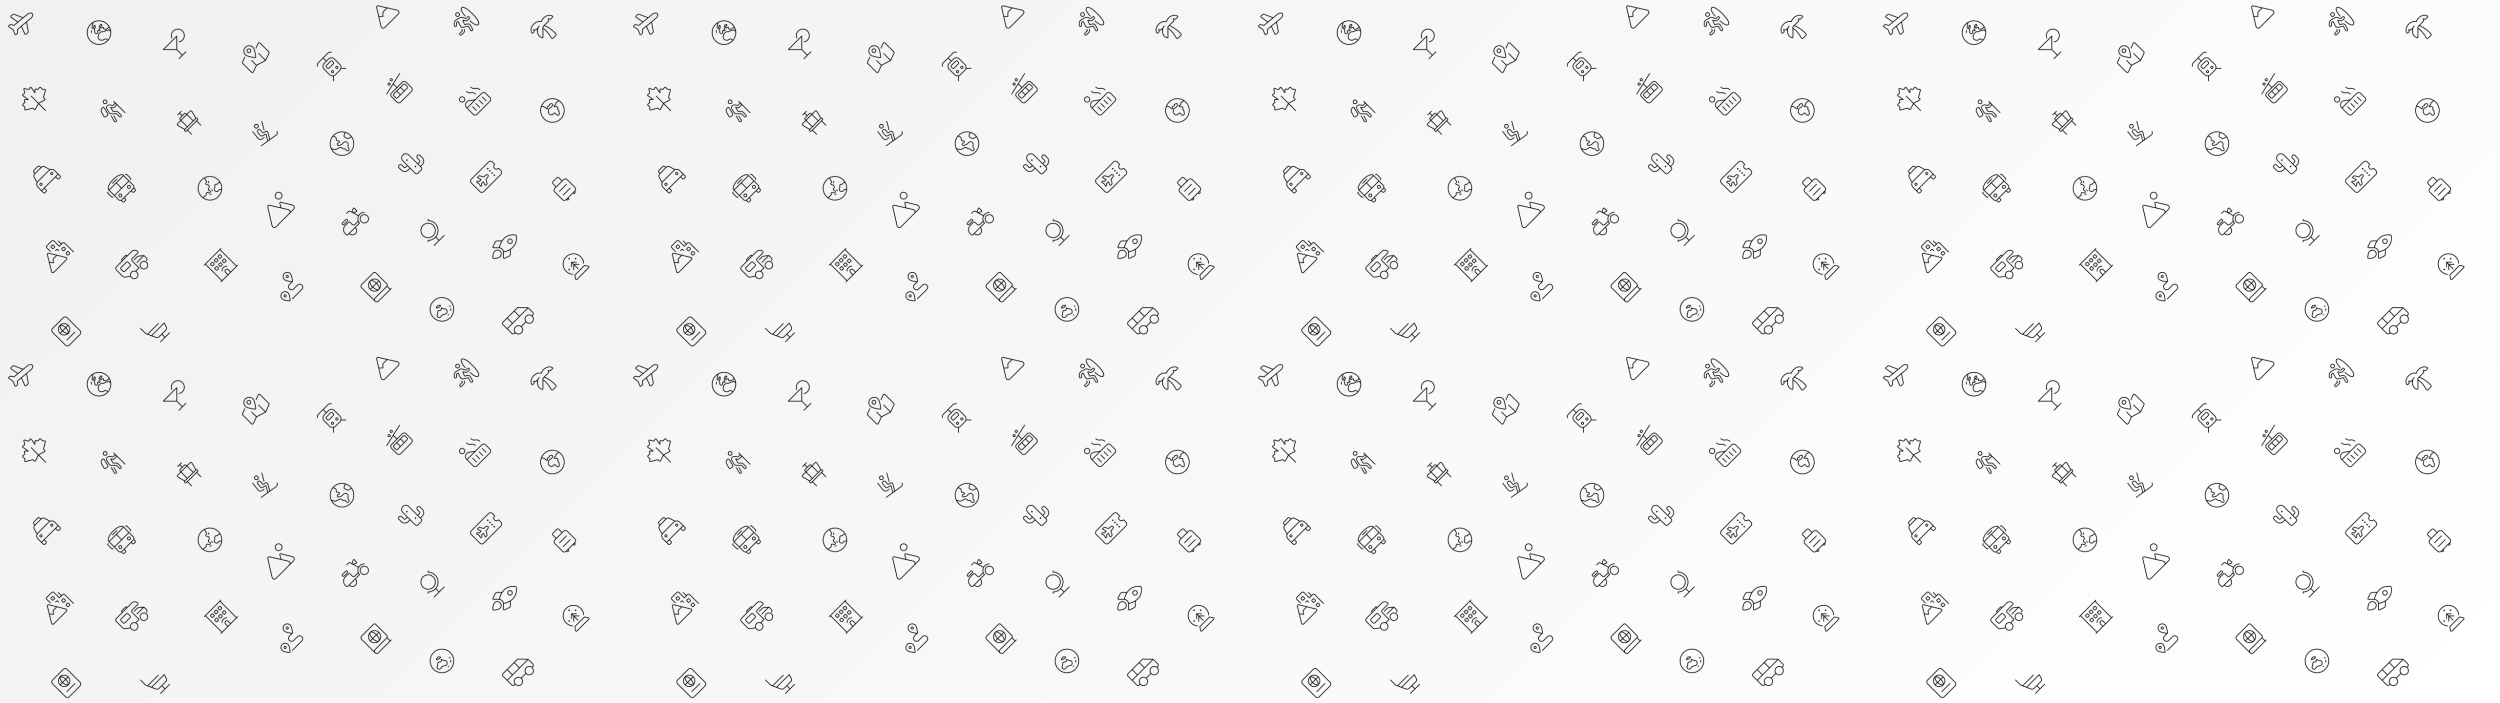 <?xml version="1.0" encoding="UTF-8" standalone="no"?>
<!DOCTYPE svg PUBLIC "-//W3C//DTD SVG 1.1//EN" "http://www.w3.org/Graphics/SVG/1.1/DTD/svg11.dtd">
<svg width="5120" height="1440" x="0" y="0" version="1.1" xmlns="http://www.w3.org/2000/svg" xmlns:xlink="http://www.w3.org/1999/xlink" xml:space="preserve" xmlns:serif="http://www.serif.com/" style="fill-rule:evenodd;clip-rule:evenodd;stroke-linecap:round;stroke-linejoin:round;stroke-miterlimit:1.5;">
   <pattern id="Pattern" x="0" y="0" width=".25" height=".5">
        <g transform="matrix(0.075,-0.062,0.062,0.075,45.255,45.255)">
            <g transform="matrix(1,0,0,1,-288,-256)">
                <path d="M542.7,209.7C559.8,220.2 576,236.2 576,256C576,276.2 559.8,292.3 542.7,302.7C525.1,313.4 503.4,320 486.9,320L366.7,320L272.1,491.3C265.1,504.1 251.6,512 237.1,512L189,512C173.1,512 161.6,496.9 165.9,481.6L210.5,320L116,320L75.2,374.4C70.7,380.4 63.6,384 56,384L21.9,384C9.8,384 0,374.2 0,362.1C0,359.9 0.3,357.7 1,355.7L31.6,256L1,156.4C0.4,154.3 0,152.1 0,150C0,137.8 9.8,128 21.9,128L56,128C63.6,128 70.7,131.6 75.2,137.6L116,192L210.5,192L165.9,30.4C161.7,15.1 173.2,0 189,0L237.1,0C251.7,0 265.1,7.9 272.1,20.7L366.7,192L486.8,192C503.4,192 525.1,199 542.7,209.7ZM486.7,208L112,208C109.5,208 107.1,206.8 105.6,204.8L62.4,147.2C60.9,145.2 58.5,144 56,144L21.9,144C18.6,144 16,146.6 16,149.9C16,150.5 16.1,151.1 16.3,151.6L8.6,154L16.2,151.6L47.6,253.6C48.1,255.1 48.1,256.8 47.6,258.3L16.2,360.3L8.6,358L16.2,360.4C16,361 15.9,361.5 15.9,362.1C15.9,365.4 18.5,368 21.8,368L56,368C58.5,368 60.9,366.8 62.4,364.8L105.6,307.2C107.1,305.2 109.5,304 112,304L486.8,304C499.8,304 518.7,298.4 534.3,289C550.3,279.3 559.9,267.4 559.9,256C559.9,245.1 550.3,233.2 534.2,223.3C518.5,213.7 499.7,208 486.7,208ZM348.4,192L258.1,28.4C253.9,20.7 245.8,16 237.1,16L189,16C183.7,16 179.9,21 181.3,26.1L227.1,192L348.4,192ZM227.1,320L181.3,485.9C179.9,491 183.7,496 189,496L237.1,496C245.8,496 253.9,491.2 258.1,483.6L348.4,320L227.1,320Z" class="fill-orange"/>
            </g>
        </g>
        <g transform="matrix(0.069,-0.069,0.069,0.069,700.4,294.207)">
            <g transform="matrix(1,0,0,1,-256,-256)">
                <path d="M256,496C123.5,496 16,388.5 16,256C16,232.7 19.3,210.2 25.5,188.9L44.7,227.2C53.5,244.7 68.9,257.9 87.6,263.7L156.4,285.2C172.8,290.3 184,305.5 184,322.7L184,334C184,348 191.9,360.8 204.4,367C211.5,370.5 216,377.8 216,385.7L216,424.7C216,446.3 233.5,463.8 255.1,463.8C273.4,463.8 289.3,451.1 293.2,433.2L298.1,411.1C301.2,397 310.2,384.9 322.7,377.7L331.7,372.5C349.1,362.5 359.9,344 359.9,323.9L359.9,315.6C359.9,300.7 354,286.5 343.5,276L339.6,272.1C329.2,261.9 315,256 300.1,256L251.3,256C245.1,256 239,254.6 233.4,251.8L187.5,228.9C183.9,227.1 180.9,224.1 179.1,220.5L178.4,219.1C174.1,210.6 177.6,200.2 186.1,195.9C190.2,193.8 195,193.5 199.3,195L223.5,203.1C235.1,207 247.8,202.6 254.6,192.4C261.3,182.4 260.6,169.2 252.9,160L235,138.5C230,132.5 230.1,123.8 235.1,117.8L256.1,93.3C266.6,81.1 268.7,63.8 261.5,49.4L245.1,16.2C248.7,16 252.4,16 256,16C343.2,16 419.5,62.5 461.5,132L406.9,156.8C388.3,165.3 379,186.4 385.5,205.9L403,258.3C407.2,271 417.5,280.7 430.4,284.2L491.8,301C470.7,412 373.2,496 256,496ZM32.8,167.7C64.7,87.2 138.8,28 227.9,17.6L247.4,56.5C251.7,65.1 250.4,75.5 244.2,82.9L223.2,107.4C213,119.3 212.9,136.7 222.9,148.7L240.8,170.2C243.9,174 244.2,179.4 241.5,183.5C238.7,187.7 233.5,189.5 228.8,187.9L204.6,179.8C196.2,177 187.1,177.7 179.2,181.6C162.8,189.8 156.1,209.8 164.3,226.3L165,227.7C168.4,234.4 173.8,239.9 180.6,243.3L226.5,266.2C234.3,270.1 242.9,272.1 251.5,272.1L300.3,272.1C310.9,272.1 321.1,276.3 328.6,283.8L332.5,287.7C340,295.2 344.2,305.4 344.2,316L344.2,324.3C344.2,338.7 336.5,351.9 324,359L314.9,364.2C298.4,373.6 286.7,389.5 282.6,408L277.7,430.1C275.4,440.7 266,448.2 255.2,448.2C242.5,448.2 232.1,437.9 232.1,425.1L232.1,386.1C232.1,372.1 224.2,359.3 211.7,353.1C204.6,349.6 200.1,342.3 200.1,334.4L200.1,322.8C200.1,298.6 184.4,277.2 161.3,270L92.4,248.5C77.9,244 65.8,233.7 59,220.1L32.8,167.7ZM434.6,268.8C426.9,266.7 420.7,260.8 418.1,253.2L400.6,200.8C396.7,189.1 402.3,176.4 413.4,171.4L469.4,146C486.4,179 496,216.4 496,256C496,265.8 495.4,275.5 494.3,285.1L434.7,268.8L434.6,268.8ZM256,512C396.437,512 512,396.437 512,256C512,115.563 396.437,0 256,0C115.563,0 -0,115.563 0,256C0,396.437 115.563,512 256,512Z" class="fill-blue"/>
            </g>
        </g>
        <g transform="matrix(0.069,-0.069,0.069,0.069,814.587,181.019)">
            <g transform="matrix(1,0,0,1,-256,-256)">
                <clipPath id="_clip1">
                    <rect x="0" y="0" width="512" height="512"/>
                </clipPath>
                <g clip-path="url(#_clip1)">
                    <path d="M272,32C272,23.223 279.223,16 288,16C296.777,16 304,23.223 304,32C304,40.777 296.777,48 288,48C279.223,48 272,40.777 272,32ZM320,32C320,14.445 305.555,0 288,0C270.445,-0 256,14.445 256,32C256,49.555 270.445,64 288,64C305.555,64 320,49.555 320,32ZM192,48C200.777,48 208,55.223 208,64C208,72.777 200.777,80 192,80C183.223,80 176,72.777 176,64C176,55.223 183.223,48 192,48ZM192,96C209.555,96 224,81.555 224,64C224,46.445 209.555,32 192,32C174.445,32 160,46.445 160,64C160,81.555 174.445,96 192,96ZM416,240C442.5,240 464,261.5 464,288L464,448C464,474.5 442.5,496 416,496L96,496C69.5,496 48,474.5 48,448L48,288C48,261.5 69.5,240 96,240L416,240ZM416,224L264,224L264,126.4L505.8,71.8C510.1,70.8 512.8,66.5 511.8,62.2C510.8,57.9 506.5,55.2 502.2,56.2L6.2,168.2C1.9,169.2 -0.8,173.5 0.2,177.8C1.2,182.1 5.5,184.8 9.8,183.8L248,130L248,224L96,224C60.7,224 32,252.7 32,288L32,448C32,483.3 60.7,512 96,512L416,512C451.3,512 480,483.3 480,448L480,288C480,252.7 451.3,224 416,224ZM96,304C96,295.2 103.2,288 112,288L192,288L192,384L112,384C103.2,384 96,376.8 96,368L96,304ZM208,384L208,288L304,288L304,384L208,384ZM320,384L320,288L400,288C408.8,288 416,295.2 416,304L416,368C416,376.8 408.8,384 400,384L320,384ZM80,304L80,368C80,385.7 94.3,400 112,400L400,400C417.7,400 432,385.7 432,368L432,304C432,286.3 417.7,272 400,272L112,272C94.3,272 80,286.3 80,304Z" class="fill-red"/>
                </g>
            </g>
        </g>
        <g transform="matrix(0.069,-0.069,0.069,0.069,724.077,452.548)">
            <g transform="matrix(1,0,0,1,-320,-256)">
                <path d="M328,32C323.6,32 320,35.6 320,40C320,44.4 323.6,48 328,48L384.1,48C394.7,48 404.1,55 407.1,65.2L461.6,249.1C427.3,261.9 399.1,287.5 383,320L288,320C270.3,320 256,305.7 256,288L256,224C256,206.3 241.7,192 224,192L128,192C57.3,192 0,249.3 0,320L0,352C0,369.7 14.3,384 32,384L64,384C64,437 107,480 160,480C213,480 256,437 256,384L376.2,384C380.4,384 383.9,380.7 384.2,376.5C388.1,309.3 443.8,256 512,256C547.4,256 579.5,270.4 602.7,293.6C605.8,296.7 610.9,296.7 614,293.6C617.1,290.5 617.1,285.4 614,282.3C587.9,256.2 551.9,240 512,240C499.9,240 488.1,241.5 476.9,244.3L445.9,139.9L495.8,164.8C499.9,166.9 504.5,167.9 509.1,167.9C519.5,167.9 528,159.5 528,149L528,74.9C528,64.5 519.6,56 509.1,56C504.5,56 499.9,57.1 495.8,59.1L436.4,88.8L431.5,91.2L422.4,60.6C417.4,43.6 401.8,32 384,32L328,32ZM368.9,368L32,368C23.2,368 16,360.8 16,352L16,320C16,258.1 66.1,208 128,208L224,208C232.8,208 240,215.2 240,224L240,288C240,314.5 261.5,336 288,336L376.2,336C372.6,346.2 370.1,356.9 368.9,368ZM443.6,120.8C442.5,120.2 441.3,120 440.1,120L435.7,105.2L436.5,106.7L443.7,103.1L503,73.5C504.9,72.5 507,72 509.1,72C510.7,72 512,73.3 512,74.9L512,149.2C512,150.8 510.7,152.1 509.1,152.1C507,152.1 504.9,151.6 503,150.6L443.6,120.9L443.6,120.8ZM224,128C232.8,128 240,135.2 240,144C240,152.8 232.8,160 224,160L128,160C119.2,160 112,152.8 112,144C112,135.2 119.2,128 128,128L224,128ZM128,112C110.3,112 96,126.3 96,144C96,161.7 110.3,176 128,176L224,176C241.7,176 256,161.7 256,144C256,126.3 241.7,112 224,112L128,112ZM80,384L240,384C240,428.2 204.2,464 160,464C115.8,464 80,428.2 80,384ZM512,304C555.887,304 592,340.113 592,384C592,427.887 555.887,464 512,464C468.113,464 432,427.887 432,384C432,340.113 468.113,304 512,304ZM512,480C564.664,480 608,436.664 608,384C608,331.336 564.664,288 512,288C459.336,288 416,331.336 416,384C416,436.664 459.336,480 512,480Z" class="fill-orange"/>
            </g>
        </g>
        <g transform="matrix(0.069,-0.069,0.069,0.069,135.765,678.823)">
            <g transform="matrix(1,0,0,1,-224,-256)">
                <path d="M384,16C410.5,16 432,37.5 432,64L432,448C432,474.5 410.5,496 384,496L64,496C37.5,496 16,474.5 16,448L16,64C16,37.5 37.5,16 64,16L384,16ZM64,0C28.7,0 0,28.7 0,64L0,448C0,483.3 28.7,512 64,512L384,512C419.3,512 448,483.3 448,448L448,64C448,28.7 419.3,0 384,0L64,0ZM96,392C96,396.4 99.6,400 104,400L344,400C348.4,400 352,396.4 352,392C352,387.6 348.4,384 344,384L104,384C99.6,384 96,387.6 96,392ZM96.2,184C96,186.6 96,189.3 96,192C96,194.7 96.1,197.4 96.2,200C100.4,267 156,320 224,320C292,320 347.6,267 351.8,200C352,197.4 352,194.7 352,192C352,189.3 351.9,186.6 351.8,184C347.6,117 292,64 224,64C156,64 100.4,117 96.2,184ZM112.2,200L168,200C169.4,241.3 181.1,270.2 193.1,289.3C196.2,294.2 199.2,298.3 202.2,301.9C153.3,292.3 115.8,250.8 112.2,200ZM335.6,200C332,250.8 294.5,292.3 245.6,301.9C248.5,298.3 251.6,294.1 254.7,289.3C266.7,270.3 278.5,241.3 279.8,200L335.6,200ZM335.7,184L279.9,184C278.5,142.7 266.8,113.8 254.8,94.7C251.7,89.8 248.7,85.7 245.7,82.1C294.6,91.7 332.1,133.2 335.7,184ZM112.2,184C115.8,133.2 153.3,91.7 202.2,82.1C199.3,85.7 196.2,89.9 193.1,94.7C181.1,113.7 169.3,142.7 168,184L112.2,184ZM206.7,103.3C212.3,94.4 217.9,88.1 222,84.1C222.7,83.4 223.3,82.8 223.9,82.3C224.5,82.8 225.1,83.4 225.8,84.1C229.9,88.1 235.5,94.4 241.1,103.3C251.6,119.9 262.4,146 263.7,184L184.1,184C185.4,145.9 196.2,119.9 206.7,103.3ZM263.9,200C262.6,238.1 251.8,264.1 241.3,280.7C235.7,289.6 230.1,295.9 226,299.9C225.3,300.6 224.7,301.2 224.1,301.7C223.5,301.2 222.9,300.6 222.2,299.9C218.1,295.9 212.5,289.6 206.9,280.7C196.4,264.1 185.6,238 184.3,200L264,200L263.9,200Z" class="fill-purple"/>
            </g>
        </g>
        <g transform="matrix(0.069,-0.069,0.069,0.069,452.548,543.058)">
            <g transform="matrix(1,0,0,1,-256,-256)">
                <path d="M8,0C3.6,0 0,3.6 0,8C0,12.4 3.6,16 8,16L32,16L32,496L8,496C3.6,496 0,499.6 0,504C0,508.4 3.6,512 8,512L504,512C508.4,512 512,508.4 512,504C512,499.6 508.4,496 504,496L480,496L480,16L504,16C508.4,16 512,12.4 512,8C512,3.6 508.4,0 504,0L8,0ZM288,432L288,496L224,496L224,432C224,414.3 238.3,400 256,400C273.7,400 288,414.3 288,432ZM304,432C304,405.5 282.5,384 256,384C229.5,384 208,405.5 208,432L208,496L48,496L48,16L464,16L464,496L304,496L304,432ZM328,96L328,128C328,141.3 338.7,152 352,152L384,152C397.3,152 408,141.3 408,128L408,96C408,82.7 397.3,72 384,72L352,72C338.7,72 328,82.7 328,96ZM352,88L384,88C388.4,88 392,91.6 392,96L392,128C392,132.4 388.4,136 384,136L352,136C347.6,136 344,132.4 344,128L344,96C344,91.6 347.6,88 352,88ZM240,72C226.7,72 216,82.7 216,96L216,128C216,141.3 226.7,152 240,152L272,152C285.3,152 296,141.3 296,128L296,96C296,82.7 285.3,72 272,72L240,72ZM232,96C232,91.6 235.6,88 240,88L272,88C276.4,88 280,91.6 280,96L280,128C280,132.4 276.4,136 272,136L240,136C235.6,136 232,132.4 232,128L232,96ZM216,224L216,256C216,269.3 226.7,280 240,280L272,280C285.3,280 296,269.3 296,256L296,224C296,210.7 285.3,200 272,200L240,200C226.7,200 216,210.7 216,224ZM240,216L272,216C276.4,216 280,219.6 280,224L280,256C280,260.4 276.4,264 272,264L240,264C235.6,264 232,260.4 232,256L232,224C232,219.6 235.6,216 240,216ZM352,200C338.7,200 328,210.7 328,224L328,256C328,269.3 338.7,280 352,280L384,280C397.3,280 408,269.3 408,256L408,224C408,210.7 397.3,200 384,200L352,200ZM344,224C344,219.6 347.6,216 352,216L384,216C388.4,216 392,219.6 392,224L392,256C392,260.4 388.4,264 384,264L352,264C347.6,264 344,260.4 344,256L344,224ZM104,96L104,128C104,141.3 114.7,152 128,152L160,152C173.3,152 184,141.3 184,128L184,96C184,82.7 173.3,72 160,72L128,72C114.7,72 104,82.7 104,96ZM128,88L160,88C164.4,88 168,91.6 168,96L168,128C168,132.4 164.4,136 160,136L128,136C123.6,136 120,132.4 120,128L120,96C120,91.6 123.6,88 128,88ZM128,200C114.7,200 104,210.7 104,224L104,256C104,269.3 114.7,280 128,280L160,280C173.3,280 184,269.3 184,256L184,224C184,210.7 173.3,200 160,200L128,200ZM120,224C120,219.6 123.6,216 128,216L160,216C164.4,216 168,219.6 168,224L168,256C168,260.4 164.4,264 160,264L128,264C123.6,264 120,260.4 120,256L120,224ZM190.4,365.3C206.5,347.3 229.9,336 256,336C282.1,336 305.5,347.3 321.6,365.3C324.5,368.6 329.6,368.9 332.9,365.9C336.2,362.9 336.5,357.9 333.5,354.6C314.5,333.3 286.8,319.9 256,319.9C225.2,319.9 197.5,333.3 178.5,354.6C175.6,357.9 175.8,362.9 179.1,365.9C182.4,368.9 187.4,368.6 190.4,365.3Z" class="fill-blue"/>
            </g>
        </g>
        <g transform="matrix(0.069,-0.069,0.069,0.069,1064.02,655.665)">
            <g transform="matrix(1,0,0,1,-320,-256)">
                <path d="M16,80L16,192L160,192L160,48L48,48C30.3,48 16,62.3 16,80ZM16,208L16,336C16,353.7 30.3,368 48,368L65.3,368C72.9,322.6 112.4,288 160,288C207.6,288 247.1,322.6 254.7,368L385.3,368C392.9,322.6 432.4,288 480,288C527.6,288 567.1,322.6 574.7,368L592,368C609.7,368 624,353.7 624,336L624,212.8C624,211.2 623.8,209.6 623.5,208L16,208ZM176,192L368,192L368,48L176,48L176,192ZM384,192L613.4,192L483.7,55.5C479.2,50.7 472.9,48 466.3,48L384,48L384,192ZM592,384L576,384C576,437 533,480 480,480C427,480 384,437 384,384L256,384C256,437 213,480 160,480C107,480 64,437 64,384L48,384C21.5,384 0,362.5 0,336L0,80C0,53.5 21.5,32 48,32L466.3,32C477.3,32 487.7,36.5 495.3,44.4L629,185.2C636.1,192.6 640,202.5 640,212.8L640,336C640,362.5 618.5,384 592,384ZM560,384C560,340.113 523.887,304 480,304C436.113,304 400,340.113 400,384C400,427.887 436.113,464 480,464C523.887,464 560,427.887 560,384ZM160,464C203.887,464 240,427.887 240,384C240,340.113 203.887,304 160,304C116.113,304 80,340.113 80,384C80,427.887 116.113,464 160,464Z" class="fill-red"/>
            </g>
        </g>
        <g transform="matrix(0.069,-0.069,0.069,0.069,1118.37,58.255)">
            <g transform="matrix(1,0,0,1,-288,-256)">
                <path d="M168,16C245.7,16 290.4,53.2 309.2,89.1C310.2,91 311.9,92.4 314,93C316.1,93.6 318.3,93.4 320.1,92.4C342.6,80.2 371.7,72 408,72C504,72 549.6,128.9 558.4,169.8C558.7,171.4 558.3,172.7 557.3,173.8C556.2,175 554.3,175.9 552,175.9L492.5,175.9L470.8,139.8C469.4,137.4 466.7,135.9 463.9,135.9C461.1,135.9 458.5,137.4 457,139.8L435.5,176L265.1,176C263,176 260.9,176.9 259.4,178.4L107.2,333.7C105.6,335.3 103.7,336 102.1,335.9C100.7,335.8 99.4,335.2 98.5,333.8C76.6,299.7 67.8,232.1 127.5,171.2C128.1,170.6 128.7,169.9 129.4,169.3C161.4,137.6 195,125.7 224.2,124.8C228.6,124.7 232,120.9 231.9,116.5C231.8,112.1 228.1,108.5 223.8,108.7C207.6,109.2 190.5,112.6 173.1,120L116.5,120L94.9,83.9C93.5,81.5 90.9,80 88,80C85.1,80 82.6,81.5 81.1,83.9L59.5,120L24,120C21.7,120 19.9,119.1 18.7,117.9C17.7,116.8 17.2,115.4 17.6,113.9C26.4,72.9 72,16 168,16ZM112,136L144.3,136C135.2,142.3 126.1,149.9 117.2,158.9L116.2,159.9C50.9,226.5 59.4,302.4 85.1,342.4C93.3,355.1 109.7,354 118.6,344.8L240.2,220.8C242.6,231.7 244.5,244.5 245.5,259.2C249,308.6 243.2,378.8 217.6,470.5C211.9,491 227,512 248.7,512L330.9,512C346.9,512 360.9,500 362.2,483.5C369.7,385.4 347.9,273.2 315.9,192L298.5,192C330.8,271.2 353.6,384.2 346.1,482.3C345.5,490 338.9,496 330.8,496L248.6,496C238,496 230,485.5 233,474.8C259,381.8 265.2,309.7 261.5,258.1C260.1,238.3 257.2,221.4 253.4,207.4L268.5,192L440,192C442.8,192 445.4,190.5 446.9,188.1L464,159.5L481.1,188.1C482.5,190.5 485.1,192 488,192L552,192C564.7,192 577.2,181.2 574,166.5C563.6,117.8 511.2,56 408,56C372.7,56 343.3,63.2 319.5,74.7C296,36 246.8,0 168,0C64.8,0 12.4,61.8 2,110.5C-1.2,125.2 11.3,136 24,136L64,136C66.8,136 69.4,134.5 70.9,132.1L88,103.5L105.1,132.1C106.5,134.5 109.1,136 112,136Z" class="fill-green"/>
            </g>
        </g>
        <g transform="matrix(0.069,-0.069,0.069,0.069,678.823,135.765)">
            <g transform="matrix(1,0,0,1,-224,-256)">
                <clipPath id="_clip2">
                    <rect x="0" y="0" width="448" height="512"/>
                </clipPath>
                <g clip-path="url(#_clip2)">
                    <path d="M78.8,16C61.8,16 45.7,23.7 35.1,37L22.2,53C19.4,56.5 14.4,57 11,54.2C7.6,51.4 7,46.5 9.8,43L22.5,27C36.2,9.9 56.9,0 78.8,0L369.2,0C391.1,0 411.8,9.9 425.4,27L438.2,43C441,46.4 440.4,51.5 437,54.2C433.6,56.9 428.5,56.4 425.8,53L413,37C402.4,23.7 386.3,16 369.3,16L232,16L232,96L288,96C341,96 384,139 384,192L384,352C384,383.8 368.6,412 344.8,429.4L413.7,498.3C416.8,501.4 416.8,506.5 413.7,509.6C410.6,512.7 405.5,512.7 402.4,509.6L330.7,438C317.8,444.4 303.3,448 288,448L160,448C144.7,448 130.2,444.4 117.3,438L45.7,509.7C42.6,512.8 37.5,512.8 34.4,509.7C31.3,506.6 31.3,501.5 34.4,498.4L103.3,429.5C79.4,412 64,383.8 64,352L64,192C64,139 107,96 160,96L216,96L216,16L78.8,16ZM288,112L160,112C115.8,112 80,147.8 80,192L80,352C80,396.2 115.8,432 160,432L288,432C332.2,432 368,396.2 368,352L368,192C368,147.8 332.2,112 288,112ZM176,352C176,343.223 168.777,336 160,336C151.223,336 144,343.223 144,352C144,360.777 151.223,368 160,368C168.777,368 176,360.777 176,352ZM128,352C128,334.445 142.445,320 160,320C177.555,320 192,334.445 192,352C192,369.555 177.555,384 160,384C142.445,384 128,369.555 128,352ZM288,368C296.777,368 304,360.777 304,352C304,343.223 296.777,336 288,336C279.223,336 272,343.223 272,352C272,360.777 279.223,368 288,368ZM288,320C305.555,320 320,334.445 320,352C320,369.555 305.555,384 288,384C270.445,384 256,369.555 256,352C256,334.445 270.445,320 288,320ZM160,176C151.2,176 144,183.2 144,192L144,224C144,232.8 151.2,240 160,240L288,240C296.8,240 304,232.8 304,224L304,192C304,183.2 296.8,176 288,176L160,176ZM128,192C128,174.3 142.3,160 160,160L288,160C305.7,160 320,174.3 320,192L320,224C320,241.7 305.7,256 288,256L160,256C142.3,256 128,241.7 128,224L128,192Z" class="fill-purple"/>
                </g>
            </g>
        </g>
        <g transform="matrix(0.069,-0.069,0.069,0.069,384.796,248.771)">
            <g transform="matrix(1,0,0,1,-224,-256)">
                <clipPath id="_clip3">
                    <rect x="0" y="0" width="448" height="512"/>
                </clipPath>
                <g clip-path="url(#_clip3)">
                    <path d="M169,0C164.6,0 161,3.6 161,8C161,12.4 164.6,16 169,16L217,16L217,80L161,80C143.3,80 129,94.3 129,112L129,128L40,128C19,128 3.7,147.8 9,168.1L49,321C39.2,324 32,333.1 32,344L32,360C32,373.3 42.7,384 56,384L81,384L81,504C81,508.4 84.6,512 89,512C93.4,512 97,508.4 97,504L97,384L353,384L353,504C353,508.4 356.6,512 361,512C365.4,512 369,508.4 369,504L369,384L392,384C405.3,384 416,373.3 416,360L416,344C416,333.8 409.7,325.2 400.8,321.7L440.9,168.1C446.2,147.8 430.9,128 409.9,128L321,128L321,112C321,94.3 306.7,80 289,80L233,80L233,16L281,16C285.4,16 289,12.4 289,8C289,3.6 285.4,0 281,0L169,0ZM384.7,320L321,320L321,144L409.9,144C420.4,144 428,153.9 425.4,164L385.2,318L384.7,320ZM305,320L145,320L145,144L305,144L305,320ZM129,320L65.2,320L64.7,318L24.5,164C21.9,153.9 29.5,144 40,144L129,144L129,320ZM392,368L56,368C51.6,368 48,364.4 48,360L48,344C48,339.6 51.6,336 56,336L392,336C396.4,336 400,339.6 400,344L400,360C400,364.4 396.4,368 392,368ZM305,128L145,128L145,112C145,103.2 152.2,96 161,96L289,96C297.8,96 305,103.2 305,112L305,128Z" class="fill-green"/>
                </g>
            </g>
        </g>
        <g transform="matrix(0.069,-0.069,0.069,0.069,995.606,362.039)">
            <g transform="matrix(1,0,0,1,-320,-256)">
                <path d="M64,80C37.5,80 16,101.5 16,128L16,384C16,410.5 37.5,432 64,432L576,432C602.5,432 624,410.5 624,384L624,320C588.7,320 560,291.3 560,256C560,220.7 588.7,192 624,192L624,128C624,101.5 602.5,80 576,80L64,80ZM0,128C0,92.7 28.7,64 64,64L576,64C611.3,64 640,92.7 640,128L640,194.4C640,202.4 632,208 624,208C597.5,208 576,229.5 576,256C576,282.5 597.5,304 624,304C632,304 640,309.6 640,317.6L640,384C640,419.3 611.3,448 576,448L64,448C28.7,448 0,419.3 0,384L0,128ZM464,144C472.777,144 480,151.223 480,160C480,168.777 472.777,176 464,176C455.223,176 448,168.777 448,160C448,151.223 455.223,144 464,144ZM464,208C472.777,208 480,215.223 480,224C480,232.777 472.777,240 464,240C455.223,240 448,232.777 448,224C448,215.223 455.223,208 464,208ZM448,288C448,279.223 455.223,272 464,272C472.777,272 480,279.223 480,288C480,296.777 472.777,304 464,304C455.223,304 448,296.777 448,288ZM464,336C472.777,336 480,343.223 480,352C480,360.777 472.777,368 464,368C455.223,368 448,360.777 448,352C448,343.223 455.223,336 464,336ZM187.1,128L218.2,128C229.6,128 240.1,134 245.8,143.9L287.9,216L326.9,216C345.1,216 362.5,223.2 375.4,236.1C386.4,247.1 386.4,264.9 375.4,276C362.5,288.9 345.1,296.1 326.9,296.1L287.9,296.1L245.8,368.2C240.1,378 229.5,384.1 218.2,384.1L187.1,384.1C176.2,384.1 168.5,373.4 171.9,363L194.2,296L156,296L139.2,318.4C134.7,324.4 127.6,328 120,328L106.2,328C95.8,328 88.2,318.2 90.7,308.1L103.2,257.9C103.5,256.6 103.5,255.3 103.2,254L90.7,203.9C88.2,193.8 95.8,184 106.2,184L120,184C127.6,184 134.7,187.6 139.2,193.6L156,216L194.2,216L171.9,149.1C168.4,138.7 176.2,128 187.1,128ZM187.1,144L212.9,221.5C213.7,223.9 213.3,226.6 211.8,228.7C210.3,230.8 207.9,232 205.3,232L152,232C149.5,232 147.1,230.8 145.6,228.8L126.4,203.2C124.9,201.2 122.5,200 120,200L106.2,200L118.7,250.2C119.7,254 119.7,258 118.7,261.8L106.2,312L120,312C122.5,312 124.9,310.8 126.4,308.8L145.6,283.2C147.1,281.2 149.5,280 152,280L205.3,280C207.9,280 210.3,281.2 211.8,283.3C213.3,285.4 213.7,288.1 212.9,290.5L187.1,368L218.2,368C223.9,368 229.2,365 232,360.1L276.4,284C277.8,281.5 280.5,280 283.3,280L326.9,280C340.8,280 354.2,274.5 364,264.6C368.8,259.8 368.8,252.1 364,247.4C354.1,237.5 340.8,232 326.9,232L283.3,232C280.5,232 277.8,230.5 276.4,228L232,151.9C229.1,147 223.9,144 218.2,144L187.1,144Z" class="fill-red"/>
            </g>
        </g>
        <g transform="matrix(0.069,-0.069,0.069,0.069,90.51,362.039)">
            <g transform="matrix(1,0,0,1,-256,-256)">
                <path d="M176,40L176,64L336,64L336,40C336,26.7 325.3,16 312,16L200,16C186.7,16 176,26.7 176,40ZM160,64L160,40C160,17.9 177.9,0 200,0L312,0C334.1,0 352,17.9 352,40L352,64C384,64.1 412.1,85.4 421,116.2L454,231.8C488.1,246.5 512,280.5 512,320L512,480C512,497.7 497.7,512 480,512L448,512C430.3,512 416,497.7 416,480L416,432L96,432L96,480C96,497.7 81.7,512 64,512L32,512C14.3,512 0,497.7 0,480L0,320C0,280.5 23.9,246.5 58,231.8L91,116.2C99.9,85.4 128,64.1 160,64ZM16,416L496,416L496,320C496,275.8 460.2,240 416,240L96,240C51.8,240 16,275.8 16,320L16,416ZM432,432L432,480C432,488.8 439.2,496 448,496L480,496C488.8,496 496,488.8 496,480L496,432L432,432ZM16,432L16,480C16,488.8 23.2,496 32,496L64,496C72.8,496 80,488.8 80,480L80,432L16,432ZM160.3,80C135.3,80 113.3,96.6 106.5,120.6L76.3,226C82.7,224.7 89.2,224 96,224L416,224C422.7,224 429.3,224.7 435.7,226L405.6,120.6C398.7,96.6 376.8,80 351.8,80L160.3,80ZM96,336C104.777,336 112,328.777 112,320C112,311.223 104.777,304 96,304C87.223,304 80,311.223 80,320C80,328.777 87.223,336 96,336ZM96,288C113.555,288 128,302.445 128,320C128,337.555 113.555,352 96,352C78.445,352 64,337.555 64,320C64,302.445 78.445,288 96,288ZM432,320C432,311.223 424.777,304 416,304C407.223,304 400,311.223 400,320C400,328.777 407.223,336 416,336C424.777,336 432,328.777 432,320ZM384,320C384,302.445 398.445,288 416,288C433.555,288 448,302.445 448,320C448,337.555 433.555,352 416,352C398.445,352 384,337.555 384,320Z" class="fill-yellow"/>
            </g>
        </g>
        <g transform="matrix(0.069,-0.069,0.069,0.069,1153.53,385.131)">
            <g transform="matrix(1,0,0,1,-192,-256)">
                <path d="M112,40L112,128L272,128L272,40C272,26.7 261.3,16 248,16L136,16C122.7,16 112,26.7 112,40ZM96,128L96,40C96,17.9 113.9,0 136,0L248,0C270.1,0 288,17.9 288,40L288,128L320,128C355.3,128 384,156.7 384,192L384,416C384,451.3 355.3,480 320,480C320,497.7 305.7,512 288,512C270.3,512 256,497.7 256,480L128,480C128,497.7 113.7,512 96,512C78.3,512 64,497.7 64,480C28.7,480 0,451.3 0,416L0,192C0,156.7 28.7,128 64,128L96,128ZM80,480C80,488.8 87.2,496 96,496C104.8,496 112,488.8 112,480L80,480ZM64,464L320,464C346.5,464 368,442.5 368,416L368,192C368,165.5 346.5,144 320,144L64,144C37.5,144 16,165.5 16,192L16,416C16,442.5 37.5,464 64,464ZM272,480C272,488.8 279.2,496 288,496C296.8,496 304,488.8 304,480L272,480ZM80,248C80,243.6 83.6,240 88,240L296,240C300.4,240 304,243.6 304,248C304,252.4 300.4,256 296,256L88,256C83.6,256 80,252.4 80,248ZM80,360C80,355.6 83.6,352 88,352L296,352C300.4,352 304,355.6 304,360C304,364.4 300.4,368 296,368L88,368C83.6,368 80,364.4 80,360Z" class="fill-orange"/>
            </g>
        </g>
        <g transform="matrix(0.069,-0.069,0.069,0.069,271.529,543.058)">
            <g transform="matrix(1,0,0,1,-320,-256)">
                <path d="M248,16C243.6,16 240,19.6 240,24L240,32L368,32L368,24C368,19.6 364.4,16 360,16L248,16ZM224,32L224,24C224,10.7 234.7,0 248,0L360,0C373.3,0 384,10.7 384,24L384,32L510.4,32C564.3,32 608,75.7 608,129.6C608,146.4 594.4,160 577.6,160L408,160C394.7,160 384,170.7 384,184L384,392C384,396.4 380.4,400 376,400L284.7,400C286.9,407.6 288,415.7 288,424C288,472.6 248.6,512 200,512C151.4,512 112,472.6 112,424C112,413.5 113.8,403.4 117.2,394L22.9,324.8C8.5,314.3 0,297.5 0,279.7L0,88C0,57.1 25.1,32 56,32L224,32ZM510.4,48L56,48C33.9,48 16,65.9 16,88L16,279.7C16,292.4 22.1,304.4 32.3,312L124.1,379.4C139.5,353.4 167.7,336 200,336C234.2,336 263.8,355.5 278.4,384L368,384L368,184C368,161.9 385.9,144 408,144L577.6,144C585.6,144 592,137.6 592,129.6C592,84.5 555.5,48 510.4,48ZM200,496C239.498,496 272,463.498 272,424C272,384.502 239.498,352 200,352C160.502,352 128,384.502 128,424C128,463.498 160.502,496 200,496ZM488,496C527.498,496 560,463.498 560,424C560,384.502 527.498,352 488,352C448.502,352 416,384.502 416,424C416,463.498 448.502,496 488,496ZM488,336C536.275,336 576,375.725 576,424C576,472.275 536.275,512 488,512C439.725,512 400,472.275 400,424C400,375.725 439.725,336 488,336ZM272,128L112,128C103.2,128 96,135.2 96,144L96,208C96,216.8 103.2,224 112,224L272,224C280.8,224 288,216.8 288,208L288,144C288,135.2 280.8,128 272,128ZM112,112L272,112C289.7,112 304,126.3 304,144L304,208C304,225.7 289.7,240 272,240L112,240C94.3,240 80,225.7 80,208L80,144C80,126.3 94.3,112 112,112ZM416,200C416,195.6 419.6,192 424,192L517.1,192C525.9,192 534.5,194.9 541.5,200.3L624.4,264.1C634.2,271.7 640,283.4 640,295.8L640,360C640,382.1 622.1,400 600,400L592,400C587.6,400 584,396.4 584,392C584,387.6 587.6,384 592,384L600,384C613.3,384 624,373.3 624,360L624,295.8C624,293.1 623.6,290.5 622.7,288L424,288C419.6,288 416,284.4 416,280C416,275.6 419.6,272 424,272L608.5,272L531.8,213C527.6,209.8 522.5,208 517.2,208L424,208C419.6,208 416,204.4 416,200Z" class="fill-red"/>
            </g>
        </g>
        <g transform="matrix(0.069,-0.069,0.069,0.069,112.607,520.961)">
            <g transform="matrix(1,0,0,1,-320,-256)">
                <path d="M304,40C304,26.7 314.7,16 328,16L472,16C485.3,16 496,26.7 496,40L496,200C496,204.4 499.6,208 504,208L600,208C613.3,208 624,218.7 624,232L624,496C624,500.4 627.6,504 632,504C636.4,504 640,500.4 640,496L640,232C640,209.9 622.1,192 600,192L576,192L576,104C576,99.6 572.4,96 568,96C563.6,96 560,99.6 560,104L560,192L512,192L512,40C512,17.9 494.1,0 472,0L328,0C305.9,0 288,17.9 288,40L288,140.1L304,166.6L304,40ZM239.7,153L321.2,288L223,288C220.5,288 218.1,289.2 216.6,291.2L174.8,347L127,287.9L208.3,153C211.7,147.4 217.7,144 224,144C230.3,144 236.3,147.3 239.7,153ZM18.8,467.2L118.2,302.5L168.8,365C170.4,366.9 172.7,368 175.2,368C177.7,368 180,366.8 181.5,364.8L227,304L330.8,304L429.2,467.2C432.7,473.1 432.9,480.5 429.6,486.5C426.3,492.5 420.1,496.1 413.5,496.1L34.5,496.1C27.9,496.1 21.8,492.5 18.4,486.5C15.1,480.5 15.2,473.1 18.8,467.2ZM253.4,144.7C247.1,134.3 236,128 224,128C212,128 200.9,134.3 194.6,144.7L5.1,458.9C-1.4,469.7 -1.6,483.2 4.4,494.2C10.4,505.2 22,512 34.5,512L413.5,512C426,512 437.5,505.2 443.6,494.2C449.7,483.2 449.4,469.7 442.9,458.9L253.4,144.7ZM360,96L360,128C360,141.3 370.7,152 384,152L416,152C429.3,152 440,141.3 440,128L440,96C440,82.7 429.3,72 416,72L384,72C370.7,72 360,82.7 360,96ZM384,88L416,88C420.4,88 424,91.6 424,96L424,128C424,132.4 420.4,136 416,136L384,136C379.6,136 376,132.4 376,128L376,96C376,91.6 379.6,88 384,88ZM384,200C379.6,200 376,203.6 376,208C376,212.4 379.6,216 384,216L416,216C420.4,216 424,219.6 424,224L424,256C424,260.4 427.6,264 432,264C436.4,264 440,260.4 440,256L440,224C440,210.7 429.3,200 416,200L384,200ZM488,288L488,320C488,333.3 498.7,344 512,344L544,344C557.3,344 568,333.3 568,320L568,288C568,274.7 557.3,264 544,264L512,264C498.7,264 488,274.7 488,288ZM512,280L544,280C548.4,280 552,283.6 552,288L552,320C552,324.4 548.4,328 544,328L512,328C507.6,328 504,324.4 504,320L504,288C504,283.6 507.6,280 512,280ZM512,392C498.7,392 488,402.7 488,416L488,448C488,461.3 498.7,472 512,472L544,472C557.3,472 568,461.3 568,448L568,416C568,402.7 557.3,392 544,392L512,392ZM504,416C504,411.6 507.6,408 512,408L544,408C548.4,408 552,411.6 552,416L552,448C552,452.4 548.4,456 544,456L512,456C507.6,456 504,452.4 504,448L504,416Z" class="fill-orange"/>
            </g>
        </g>
        <g transform="matrix(0.069,-0.069,0.069,0.069,248.642,384.926)">
            <g transform="matrix(1,0,0,1,-288,-256)">
                <path d="M288,16C163.5,16 101.6,56.5 82.9,79.7C81,82.1 80,85.5 80,89.9L80,96L496,96L496,89.9C496,85.6 495,82 493,79.4C475.7,56.4 421.7,16 288,16ZM80,256L280,256L280,112L80,112L80,256ZM296,256L496,256L496,112L296,112L296,256ZM80,392C80,414.1 97.9,432 120,432L456.1,432C478.2,432 496,414.1 496,392L496,272L80,272L80,392ZM384,448L192,448L192,480C192,497.7 177.7,512 160,512L128,512C110.3,512 96,497.7 96,480L96,442.6C77.1,433.6 64,414.3 64,392L64,89.9C64,83.3 65.5,75.8 70.5,69.7C93.2,41.4 160.6,0 288,0C424.6,0 484.4,41.3 505.8,69.8C510.4,76 512,83.3 512,89.9L512,392C512,414.3 498.9,433.6 480,442.6L480,480C480,497.7 465.7,512 448,512L416,512C398.3,512 384,497.7 384,480L384,448ZM464,448L400,448L400,480C400,488.8 407.2,496 416,496L448,496C456.8,496 464,488.8 464,480L464,448ZM176,448L112,448L112,480C112,488.8 119.2,496 128,496L160,496C168.8,496 176,488.8 176,480L176,448ZM120,352C120,330.057 138.057,312 160,312C181.943,312 200,330.057 200,352C200,373.943 181.943,392 160,392C138.057,392 120,373.943 120,352ZM160,376C173.166,376 184,365.166 184,352C184,338.834 173.166,328 160,328C146.834,328 136,338.834 136,352C136,365.166 146.834,376 160,376ZM416,312C437.943,312 456,330.057 456,352C456,373.943 437.943,392 416,392C394.057,392 376,373.943 376,352C376,330.057 394.057,312 416,312ZM440,352C440,338.834 429.166,328 416,328C402.834,328 392,338.834 392,352C392,365.166 402.834,376 416,376C429.166,376 440,365.166 440,352ZM224,48L352,48C356.4,48 360,51.6 360,56C360,60.4 356.4,64 352,64L224,64C219.6,64 216,60.4 216,56C216,51.6 219.6,48 224,48ZM0,136C0,122.7 10.7,112 24,112L32,112C36.4,112 40,115.6 40,120C40,124.4 36.4,128 32,128L24,128C19.6,128 16,131.6 16,136L16,248C16,252.4 19.6,256 24,256L32,256C36.4,256 40,259.6 40,264C40,268.4 36.4,272 32,272L24,272C10.7,272 0,261.3 0,248L0,136ZM552,112C565.3,112 576,122.7 576,136L576,248C576,261.3 565.3,272 552,272L544,272C539.6,272 536,268.4 536,264C536,259.6 539.6,256 544,256L552,256C556.4,256 560,252.4 560,248L560,136C560,131.6 556.4,128 552,128L544,128C539.6,128 536,124.4 536,120C536,115.6 539.6,112 544,112L552,112Z" class="fill-purple"/>
            </g>
        </g>
        <g transform="matrix(0.069,-0.069,0.069,0.069,787.01,27.577)">
            <g transform="matrix(1,0,0,1,-256,-256)">
                <path d="M496,424.1C496,446.1 478.1,464 456.1,464L55.9,464C33.9,464 16,446.1 16,424.1C16,416.6 18.1,409.2 22.1,402.9L130.6,229.9L186.3,285.6C189.4,288.7 194.5,288.7 197.6,285.6L259.3,224L377.7,224L489.9,402.9C493.9,409.3 496,416.6 496,424.1ZM367.6,208L256,208C253.9,208 251.8,208.8 250.3,210.3L192,268.7L139.4,216.1L238.8,57.5C242.5,51.6 249,48 256,48C263,48 269.5,51.6 273.2,57.5L367.6,208ZM55.9,480L456.1,480C487,480 512,455 512,424.1C512,413.6 509,403.3 503.4,394.4L286.8,49C280.2,38.4 268.5,32 256,32C243.5,32 231.9,38.4 225.2,49L8.6,394.4C3,403.3 0,413.6 0,424.1C0,455 25,480 55.9,480Z" class="fill-primary"/>
            </g>
        </g>
        <g transform="matrix(0.094,-0.025,0.025,0.094,543.058,271.529)">
            <g transform="matrix(1,0,0,1,-256,-256)">
                <clipPath id="_clip4">
                    <rect x="0" y="0" width="512" height="512"/>
                </clipPath>
                <g clip-path="url(#_clip4)">
                    <path d="M248,0C252.4,0 256,3.6 256,8L256,198.3L240,202.6L240,8C240,3.6 243.6,0 248,0ZM272,297.7L272,431.7L304,419.5L304,266.5C304,250.7 289.1,239.2 273.8,243.3L217.9,258.2C210.3,260.2 202.4,256.5 199.2,249.4L170.4,186C165.5,175 154.6,168 142.7,168C120.4,168 105.7,191.1 115,211.3L147.9,282.5C154.4,296.6 170.2,304 185.2,300L251.9,282.2C256.7,280.9 261.8,281.9 265.8,285C269.8,288.1 272.1,292.7 272.1,297.7L272,297.7ZM320,266.5L320,413.5L465,358.4C483.6,351.3 496,333.5 496,313.5L496,296C496,291.6 499.6,288 504,288C508.4,288 512,291.6 512,296L512,313.4C512,340 495.6,363.8 470.7,373.2L106.8,511.5C102.7,513.1 98,511 96.5,506.9C95,502.8 97,498.1 101.1,496.6L256,437.7L256,297.7L240,302L189.3,315.5C166.7,321.5 143.1,310.4 133.4,289.2L100.4,218C86.2,187.2 108.7,152 142.6,152C160.8,152 177.4,162.7 184.9,179.3L213.7,242.7L269.6,227.8C295,221 319.9,240.2 319.9,266.4L320,266.5ZM144,80C144,62.445 129.555,48 112,48C94.445,48 80,62.445 80,80C80,97.555 94.445,112 112,112C129.555,112 144,97.555 144,80ZM112,32C138.332,32 160,53.668 160,80C160,106.332 138.332,128 112,128C85.668,128 64,106.332 64,80C64,53.668 85.668,32 112,32ZM15.4,164.8L87.1,332.2C99,359.9 130.6,373.2 158.7,362.4L205.2,344.5C209.3,342.9 214,345 215.5,349.1C217,353.2 215,357.9 210.9,359.4L164.4,377.3C128.3,391.2 87.6,374 72.4,338.5L0.6,171.2C-1.1,167.1 0.7,162.4 4.8,160.7C8.9,159 13.6,160.8 15.3,164.9L15.4,164.8Z" class="fill-primary"/>
                </g>
            </g>
        </g>
        <g transform="matrix(0.069,-0.069,0.069,0.069,226.274,226.274)">
            <g transform="matrix(1,0,0,1,-192,-256)">
                <clipPath id="_clip5">
                    <rect x="0" y="0" width="384" height="512"/>
                </clipPath>
                <g clip-path="url(#_clip5)">
                    <path d="M208,48C208,65.555 222.445,80 240,80C257.555,80 272,65.555 272,48C272,30.445 257.555,16 240,16C222.445,16 208,30.445 208,48ZM240,96C213.668,96 192,74.332 192,48C192,21.668 213.668,0 240,0C266.332,-0 288,21.668 288,48C288,74.332 266.332,96 240,96ZM169.1,182.7L148.7,266.7C144.8,283 149.6,300.1 161.4,312L237.7,388.3C239.2,389.8 240,391.8 240,394L240,480C240,488.8 247.2,496 256,496C264.8,496 272,488.8 272,480L272,390.6C272,382.1 268.6,374 262.6,368L209.7,315.1C207.7,313.1 206.9,310.2 207.6,307.5L232.2,209.2C233,206.1 235.5,203.8 238.6,203.3C241.7,202.8 244.9,204.1 246.6,206.7L269.9,241.7C275.8,250.6 285.8,255.9 296.5,255.9L352,255.9C360.8,255.9 367.9,248.8 368,240L368,239.7C367.9,230.9 360.8,223.8 352,223.8L300.8,223.8C298.1,223.8 295.6,222.5 294.1,220.2L263.3,173.9C254.6,160.9 241.4,151.6 226.3,147.8C200.9,141.4 175.2,157 169,182.5L169.1,182.7ZM368,267.7C363.3,270.4 357.8,272 352,272L296.6,272C280.6,272 265.6,264 256.7,250.6L243.4,230.6L224.2,307L273.9,356.7C282.9,365.7 288,377.9 288,390.6L288,480C288,497.7 273.7,512 256,512C238.3,512 224,497.7 224,480L224,397.3L150.1,323.4C134.3,307.6 127.9,284.8 133.2,263.1L153.6,179.1C161.9,145 196.3,124.2 230.3,132.7C249.3,137.5 265.9,149.1 276.7,165.4L305.1,208L352,208C357.8,208 363.3,209.6 368,212.3L368,168C368,163.6 371.6,160 376,160C380.4,160 384,163.6 384,168L384,504C384,508.4 380.4,512 376,512C371.6,512 368,508.4 368,504L368,267.7ZM117.3,334C120.3,338.2 123.7,342.2 127.4,345.9L130,348.5L96.5,475.9C94.3,484.4 99.4,493.2 107.9,495.4C116.4,497.6 125.2,492.5 127.4,484L156.2,374.7L169.3,387.8L142.9,488.1C138.4,505.2 120.9,515.4 103.8,510.9C86.7,506.4 76.5,488.9 81,471.8L117.3,334ZM109.1,88L113.3,88C134.1,88 149.4,107.6 144.3,127.8L109.1,268.4C105.1,284.6 89.3,294.9 72.8,292.2L24.9,284.2C6.2,281.1 -5.7,262.5 -0.7,244.2L24.2,152.8C34.6,114.6 69.4,88 109.1,88ZM39.6,157.1L14.7,248.5C12.2,257.6 18.2,266.9 27.5,268.5L75.4,276.5C83.6,277.9 91.5,272.7 93.6,264.6L128.8,123.9C131.3,113.8 123.7,104 113.3,104L109.1,104C76.6,104 48.2,125.7 39.6,157.1Z" class="fill-green"/>
                </g>
            </g>
        </g>
        <g transform="matrix(5.97972e-18,-0.098,0.098,5.97972e-18,69.255,202.274)">
            <g transform="matrix(1,0,0,1,-256,-256)">
                <clipPath id="_clip6">
                    <rect x="0" y="0" width="512" height="512"/>
                </clipPath>
                <g clip-path="url(#_clip6)">
                    <path d="M353.2,24C344,9.5 323.1,9 313.3,23L248.4,115.4L247.6,74.5C247.3,59 232.6,47.9 217.6,51.7L181.8,60.9L149.8,23.6C140.7,13 124.6,12.4 114.7,22.2L75,61.4L40.4,57.1C23.6,55 9.9,70.6 14.2,87L52.1,232.3C52.9,235.3 51.9,238.4 49.5,240.4L29,257.7C16,268.7 18.3,289.4 33.3,297.3L144.8,355.8L2.3,498.3C-0.8,501.4 -0.8,506.5 2.3,509.6C5.4,512.7 10.5,512.7 13.6,509.6L158.6,364.6L222.6,486.6C230.5,501.7 251.2,504 262.2,490.9L279.5,470.4C281.5,468 284.6,467 287.6,467.8L433,505.8C449.4,510.1 465,496.4 462.9,479.6L460,456.6C459.1,449.3 461.6,442 466.8,436.7L497.9,405.3C507.7,395.4 507,379.3 496.5,370.2L459.2,338.2L468.4,302.4C472.2,287.4 461.1,272.7 445.6,272.4L404.7,271.6L493.5,209.2C508.8,198.5 506.5,175.1 489.4,167.6L471.9,159.9C460.5,154.9 454.9,142.1 458.8,130.3L479,70.3C485.2,52 468.2,34.3 449.7,39.6L393.7,55.6C383.5,58.5 372.5,54.4 366.8,45.4L353.2,24ZM170.5,352.8L317.7,205.7C320.8,202.6 320.8,197.5 317.7,194.4C314.6,191.3 309.5,191.3 306.4,194.4L156.7,344L40.8,283.2C35.8,280.6 35,273.7 39.4,270L59.9,252.7C67,246.7 70,237.3 67.6,228.3L29.7,83C28.3,77.5 32.8,72.3 38.4,73L76.8,77.8C79.2,78.1 81.7,77.3 83.4,75.5L125.8,33.5C129.1,30.2 134.5,30.5 137.5,34L172.7,75.1C174.7,77.4 177.8,78.4 180.8,77.6L221.5,67.2C226.5,65.9 231.4,69.6 231.5,74.8L232.7,140.2C232.8,143.7 235,146.7 238.4,147.7C241.8,148.7 245.3,147.5 247.3,144.7L326.3,32.3C329.6,27.6 336.5,27.8 339.6,32.6L353.2,54C362.7,68.9 381,75.9 398,71L454,55C460.2,53.2 465.8,59.1 463.8,65.2L443.6,125.2C437,144.8 446.4,166.2 465.4,174.6L482.9,182.3C488.6,184.8 489.4,192.6 484.3,196.2L375.4,272.7C372.6,274.7 371.3,278.3 372.4,281.6C373.5,284.9 376.4,287.2 379.9,287.3L445.3,288.5C450.5,288.6 454.2,293.5 452.9,298.5L442.5,339.2C441.7,342.2 442.7,345.3 445,347.3L486,382.4C489.5,385.4 489.7,390.8 486.5,394.1L455.4,425.5C446.8,434.2 442.6,446.4 444.1,458.6L447,481.6C447.7,487.2 442.5,491.8 437,490.3L291.8,452.4C282.9,450.1 273.4,453.1 267.4,460.1L250,480.7C246.3,485 239.4,484.3 236.8,479.3L170.6,352.8L170.5,352.8Z" class="fill-red"/>
                </g>
            </g>
        </g>
        <g transform="matrix(0.098,0,0,0.098,1033.54,505.122)">
            <g transform="matrix(1,0,0,1,-256,-256)">
                <path d="M209.7,302.3C194.4,287 174.8,277 153.8,273.4C184.8,147.6 243.8,81.6 304.7,48.3C367.6,14 435,13.2 481.2,21.1C486.2,22 490,25.8 490.9,30.8C498.9,76.9 498.1,144.3 463.7,207.3C430.4,268.2 364.4,327.2 238.6,358.2C235,337.2 225,317.6 209.7,302.3ZM240,486.1L240,374.4C291.4,361.9 333.6,344.8 368,324.6L368,410.3C368,425.5 359.4,439.3 345.9,446.1L251.6,493.3C246.3,496 240,492.1 240,486.1ZM384,410.3L384,314.6C510.9,230.8 519.5,102.5 506.6,28.1C504.6,16.5 495.5,7.4 483.9,5.4C409.5,-7.5 281.3,1.1 197.4,128L101.7,128C80.5,128 61.1,140 51.6,159L4.4,253.3C-3.6,269.3 8,288 25.9,288L136.4,288C159.6,288 181.9,297.2 198.3,313.7C214.7,330.2 224,352.4 224,375.6L224,486.1C224,503.9 242.8,515.5 258.7,507.6L353,460.4C372,450.9 384,431.5 384,410.3ZM137.7,272L25.9,272C20,272 16.1,265.7 18.7,260.4L65.9,166.1C72.7,152.5 86.5,144 101.7,144L187.4,144C167.2,178.4 150.1,220.6 137.6,272L137.7,272ZM155.2,458.7C141.1,472.8 119.4,482.1 95,487.9C70.9,493.6 46.2,495.5 28,495.9C21.2,496.1 16,490.9 16.2,484.1C16.6,465.9 18.5,441.1 24.2,417.1C30,392.7 39.3,371 53.4,356.9C81.5,328.8 127.2,328.8 155.3,356.9C183.4,385 183.4,430.7 155.3,458.8L155.2,458.7ZM166.5,470C200.9,435.6 200.9,379.9 166.5,345.5C132.1,311.1 76.4,311.1 42,345.5C7.7,379.7 1,446 0.1,483.7C-0.3,499.7 12.3,512.3 28.3,511.9C66,511 132.3,504.3 166.5,470ZM408,144C408,165.943 389.943,184 368,184C346.057,184 328,165.943 328,144C328,122.057 346.057,104 368,104C389.943,104 408,122.057 408,144ZM368,88C337.279,88 312,113.279 312,144C312,174.721 337.279,200 368,200C398.721,200 424,174.721 424,144C424,113.279 398.721,88 368,88Z" class="fill-purple"/>
            </g>
        </g>
        <g transform="matrix(0.069,-0.069,0.069,0.069,519.691,113.877)">
            <g transform="matrix(1,0,0,1,-288,-256)">
                <clipPath id="_clip7">
                    <rect x="0" y="0" width="576" height="512"/>
                </clipPath>
                <g clip-path="url(#_clip7)">
                    <path d="M381.3,161.2C374.4,177.6 364.7,195.4 353.8,213.1C332,248.5 306.2,282.2 290.3,302C289,303.6 286.9,303.6 285.7,302C269.8,282.2 244,248.4 222.2,213.1C211.3,195.4 201.6,177.6 194.7,161.2C187.7,144.5 184,130.5 184,120C184,62.6 230.6,16 288,16C345.4,16 392,62.6 392,120C392,130.5 388.4,144.5 381.3,161.2ZM302.8,312C334.9,271.9 408,174.6 408,120C408,53.7 354.3,0 288,0C221.7,0 168,53.7 168,120C168,174.6 241.1,271.9 273.2,312C280.9,321.6 295.2,321.6 302.8,312ZM421.1,190L538.5,147.3C548.9,143.5 560,151.2 560,162.3L560,423.2C560,429.9 555.8,435.9 549.5,438.2L400,492.6L400,296C400,291.6 396.4,288 392,288C387.6,288 384,291.6 384,296L384,493.2L192,434.1L192,296C192,291.6 188.4,288 184,288C179.6,288 176,291.6 176,296L176,434.4L37.5,484.8C27,488.6 16,480.8 16,469.7L16,208.8C16,202.1 20.2,196.1 26.5,193.8L140.7,152.3C139.3,147.1 138.1,141.8 137.3,136.5L21.1,178.7C8.4,183.3 0,195.4 0,208.8L0,469.7C0,491.9 22.1,507.4 42.9,499.8L184.2,448.4L389.6,511.6C391.3,512.1 393,512.1 394.7,511.5L554.9,453.2C567.5,448.6 576,436.6 576,423.1L576,162.3C576,140.1 553.9,124.6 533.1,132.2L429.6,169.8C428.3,173.2 427,176.5 425.6,179.8C424.2,183.1 422.7,186.5 421.1,189.9L421.1,190ZM256,112C256,94.445 270.445,80 288,80C305.555,80 320,94.445 320,112C320,129.555 305.555,144 288,144C270.445,144 256,129.555 256,112ZM336,112C336,85.668 314.332,64 288,64C261.668,64 240,85.668 240,112C240,138.332 261.668,160 288,160C314.332,160 336,138.332 336,112Z" class="fill-red"/>
                </g>
            </g>
        </g>
        <g transform="matrix(0.069,-0.069,0.069,0.069,950.352,45.255)">
            <g transform="matrix(1,0,0,1,-256,-256)">
                <clipPath id="_clip8">
                    <rect x="0" y="0" width="512" height="512"/>
                </clipPath>
                <g clip-path="url(#_clip8)">
                    <path d="M172.2,148.1C176.4,149.3 179.9,152.2 182,156C184.1,159.8 184.4,164.4 183,168.5L152.8,259C145.8,280 154.1,303.1 172.9,314.9L259.1,368.8C265.1,372.6 268,379.9 266,386.8L240.6,475.6C238.2,484.1 243.1,493 251.6,495.4C260.1,497.8 269,492.9 271.4,484.4L296.8,395.6C302.7,375 294.2,353 276.1,341.7L228.2,311.7C221.7,307.6 219,299.5 221.8,292.3L251.8,215C254.1,209.1 259.6,205.1 266,204.8C272.4,204.5 278.2,208 281.1,213.6L297,245.3C305.1,261.6 321.8,271.8 339.9,271.8L384,271.8C392.8,271.8 400,264.6 400,255.8C400,247 392.8,239.8 384,239.8L339.8,239.8C333.7,239.8 328.2,236.4 325.5,231L292.6,165.3C286.6,153.3 275.8,144.3 262.9,140.6L172.2,114.7C165.6,112.8 158.8,111.9 151.9,111.9C132.3,111.9 113.6,119.7 99.8,133.5L68.7,164.7C62.5,170.9 62.5,181.1 68.7,187.3C74.9,193.5 85.1,193.5 91.3,187.3L122.4,156.2C130.2,148.4 140.8,144 151.9,144C155.8,144 159.6,144.5 163.4,145.6L172.2,148.1ZM57.4,153.4L88.5,122.3C105.3,105.5 128.1,96 151.9,96C160.2,96 168.5,97.2 176.6,99.5L267.3,125.4C284.5,130.3 298.9,142.3 307,158.3L339.8,224L384,224C401.7,224 416,238.3 416,256C416,273.7 401.7,288 384,288L339.8,288C315.6,288 293.4,274.3 282.6,252.6L276.4,240.2L266.7,220.9L258.8,241L236.6,298.1L284.5,328.1C308.7,343.2 320,372.5 312.1,400L286.7,488.8C281.8,505.8 264.1,515.6 247.1,510.8C230.1,506 220.3,488.2 225.1,471.2L250.5,382.4L164.3,328.5C139.2,312.8 128.2,282 137.5,254L162.6,178.7L167.7,163.5L159,161C156.8,160.4 154.4,160 152.1,160L151.9,160C145.1,160 138.5,162.7 133.7,167.5L102.6,198.6C90.1,211.1 69.8,211.1 57.3,198.6C44.8,186.1 44.8,165.8 57.3,153.3L57.4,153.4ZM272,80C289.555,80 304,65.555 304,48C304,30.445 289.555,16 272,16C254.445,16 240,30.445 240,48C240,65.555 254.445,80 272,80ZM224,48C224,21.668 245.668,0 272,0C298.332,-0 320,21.668 320,48C320,74.332 298.332,96 272,96C245.668,96 224,74.332 224,48ZM111.3,314.8C114.2,321 117.7,326.9 121.9,332.4L112.7,357.6L108.8,368L32,368C23.2,368 16,375.2 16,384C16,392.8 23.2,400 32,400L97.6,400C117.7,400 135.7,387.4 142.7,368.5L147.4,355.6L161.3,364.3L157.7,374C148.5,399.2 124.5,416 97.6,416L32,416C14.3,416 0,401.7 0,384C0,366.3 14.3,352 32,352L97.6,352L111.3,314.8ZM473.5,449.6C459.8,487.7 443.8,496 432,496C420.2,496 404.2,487.7 390.5,449.6C380.3,421.2 372.7,379.2 369.6,320L353.6,320C360.9,460.7 393.3,512 432,512C476.2,512 512,445.4 512,256C512,66.6 476.2,0 432,0C393.2,0 360.9,51.3 353.6,192L369.6,192C372.7,132.8 380.3,90.8 390.5,62.4C404.2,24.3 420.2,16 432,16C443.8,16 459.8,24.3 473.5,62.4C487.1,100.1 496,161.9 496,256C496,350.1 487.1,411.9 473.5,449.6Z" class="fill-purple"/>
                </g>
            </g>
        </g>
        <g transform="matrix(0.069,-0.069,0.069,0.069,588.313,588.313)">
            <g transform="matrix(1,0,0,1,-256,-256)">
                <path d="M465.7,172.6C448.7,199.8 428.6,224.9 416,239.7C403.4,224.9 383.3,199.9 366.3,172.6C348.4,144 336,116.2 336,96C336,51.8 371.8,16 416,16C460.2,16 496,51.8 496,96C496,116.2 483.6,144 465.7,172.6ZM427.4,251C452.9,221.1 512,146.2 512,96C512,43 469,0 416,0C363,0 320,43 320,96C320,140.9 367.2,205.4 395.4,240L328,240C288.2,240 256,272.2 256,312C256,351.8 288.2,384 328,384L440,384C470.9,384 496,409.1 496,440C496,470.9 470.9,496 440,496L160,496C155.6,496 152,499.6 152,504C152,508.4 155.6,512 160,512L440,512C479.8,512 512,479.8 512,440C512,400.2 479.8,368 440,368L328,368C297.1,368 272,342.9 272,312C272,281.1 297.1,256 328,256L412.9,256C418,257.1 423.6,255.4 427.4,251ZM145.6,426C128.5,451.8 108.4,475.1 96,488.7C83.6,475.1 63.5,451.8 46.4,426C28.5,398.9 16,372.1 16,352C16,307.8 51.8,272 96,272C140.2,272 176,307.8 176,352C176,372.1 163.5,398.9 145.6,426ZM107,500.4C132.2,473 192,402.5 192,352C192,299 149,256 96,256C43,256 0,299 0,352C0,402.5 59.8,473 85,500.4C91,506.9 101,506.9 106.9,500.4L107,500.4ZM416,80C424.777,80 432,87.223 432,96C432,104.777 424.777,112 416,112C407.223,112 400,104.777 400,96C400,87.223 407.223,80 416,80ZM416,128C433.555,128 448,113.555 448,96C448,78.445 433.555,64 416,64C398.445,64 384,78.445 384,96C384,113.555 398.445,128 416,128ZM80,352C80,343.223 87.223,336 96,336C104.777,336 112,343.223 112,352C112,360.777 104.777,368 96,368C87.223,368 80,360.777 80,352ZM128,352C128,334.445 113.555,320 96,320C78.445,320 64,334.445 64,352C64,369.555 78.445,384 96,384C113.555,384 128,369.555 128,352Z" class="fill-red"/>
            </g>
        </g>
        <g transform="matrix(0.069,-0.069,0.069,0.069,566.216,429.391)">
            <g transform="matrix(1,0,0,1,-320,-256)">
                <path d="M560,144C595.109,144 624,115.109 624,80C624,44.891 595.109,16 560,16C524.891,16 496,44.891 496,80C496,115.109 524.891,144 560,144ZM560,0C603.887,-0 640,36.113 640,80C640,123.887 603.887,160 560,160C516.113,160 480,123.887 480,80C480,36.113 516.113,0 560,0ZM412.7,281.7L460.9,202.7C465,196.1 472.2,192 480,192C487.8,192 495,196.1 499.1,202.7L631.1,419C636.9,428.6 640,439.6 640,450.8C640,484.6 612.6,511.9 578.9,511.9L55.9,511.9C25,512 0,487 0,456.1C0,445.6 3,435.3 8.6,426.4L225.2,81C231.8,70.4 243.5,64 256,64C268.5,64 280.1,70.4 286.8,81L412.8,281.7L412.7,281.7ZM422.2,296.8L503.4,426.3C509,435.2 512,445.5 512,456C512,471.6 505.6,485.8 495.2,495.9L578.8,495.9C603.7,495.9 623.9,475.7 623.9,450.8C623.9,442.5 621.6,434.4 617.3,427.3L485.4,211C484.2,209.1 482.2,208 480,208C477.8,208 475.7,209.2 474.6,211L422.2,296.8ZM456.1,496C478.1,496 496,478.1 496,456.1C496,448.6 493.9,441.2 489.9,434.9L273.2,89.5C269.5,83.6 263,80 256,80C249,80 242.5,83.6 238.8,89.5L22.1,434.9C18.1,441.3 16,448.6 16,456.1C16,478.1 33.9,496 55.9,496L456.1,496Z" class="fill-purple"/>
            </g>
        </g>
        <g transform="matrix(0.069,-0.069,0.069,0.069,769.332,588.313)">
            <g transform="matrix(1,0,0,1,-224,-256)">
                <path d="M0,56C0,25.1 25.1,0 56,0L408,0C430.1,0 448,17.9 448,40L448,376C448,395.4 434.3,411.5 416,415.2L416,496L440,496C444.4,496 448,499.6 448,504C448,508.4 444.4,512 440,512L56,512C25.1,512 0,486.9 0,456L0,56ZM56,416C33.9,416 16,433.9 16,456C16,478.1 33.9,496 56,496L400,496L400,416L56,416ZM16,416.8C26.2,406.4 40.3,400 56,400L408,400C421.3,400 432,389.3 432,376L432,40C432,26.7 421.3,16 408,16L56,16C33.9,16 16,33.9 16,56L16,416.8ZM240,328C247.8,328 259.8,320.6 270.8,297.4C280.4,277 287,248.5 287.9,216L192.1,216C193,248.4 199.6,277 209.2,297.4C220.2,320.7 232.1,328 240,328ZM192.1,200L287.9,200C287,167.6 280.4,139 270.8,118.6C259.8,95.4 247.8,88 240,88C232.2,88 220.2,95.4 209.2,118.6C199.6,139 193,167.5 192.1,200ZM274.1,323.1C321.3,309.1 356.4,266.9 359.7,216L303.9,216C302.7,261.1 291.1,300.3 274.1,323.1ZM303.9,200L359.7,200C356.3,149.1 321.3,106.9 274.1,92.9C291.1,115.7 302.6,154.9 303.9,200ZM205.9,92.9C158.7,106.9 123.6,149.1 120.3,200L176.1,200C177.3,154.9 188.9,115.7 205.9,92.9ZM205.9,323.1C188.9,300.3 177.4,261.1 176.1,216L120.3,216C123.6,266.9 158.7,309.1 205.9,323.1ZM240,344C165.393,344 104,282.607 104,208C104,133.393 165.393,72 240,72C314.607,72 376,133.393 376,208C376,282.607 314.607,344 240,344Z" class="fill-purple"/>
            </g>
        </g>
        <g transform="matrix(0.069,-0.069,0.069,0.069,1131.37,226.274)">
            <g transform="matrix(1,0,0,1,-256,-256)">
                <clipPath id="_clip9">
                    <rect x="0" y="0" width="512" height="512"/>
                </clipPath>
                <g clip-path="url(#_clip9)">
                    <path d="M496,256C496,242.2 494.8,228.7 492.6,215.5L427.4,202.5C423.3,201.7 419.1,203.7 417.2,207.5C409.6,222.6 392.1,229.9 376,224.5L362,219.8C357.2,218.2 352,219.5 348.4,223C347.8,223.6 347.8,224.5 348.4,225.1L381.9,258.6C388.4,265.1 392.1,274 392.1,283.2C392.1,299.2 381.2,313.1 365.8,316.9L360.5,318.2C360.3,318.2 360.2,318.4 360.2,318.6L360.2,330.7C360.2,346.3 355.1,361.4 345.8,373.9L320,408C312.4,418.1 300.6,424 288,424C265.9,424 248,406.1 248,384L248,336C248,331.6 244.4,328 240,328L208,328C177.1,328 152,302.9 152,272L152,244C152,228.9 159.1,214.7 171.2,205.6L210.6,176.1C217.6,170.9 226.1,168 234.8,168C239.1,168 243.4,168.7 247.5,170.1L279.5,180.8C285.3,182.7 291.5,183 297.4,181.5L332.8,172.7C339.4,171 344.1,165.1 344.1,158.3C344.1,152.7 340.9,147.5 335.9,145L306.7,130.4C306.1,130.1 305.4,130.2 304.9,130.7L301,134.6C294.9,140.7 286.6,144.1 277.9,144.1C272.8,144.1 267.8,142.9 263.3,140.7L248,132.9C244.6,131.2 240.5,132.1 238.2,135.1L224.6,152.1C216.1,162.7 200.3,163.6 190.7,154C186.4,149.7 184,143.9 184,137.9L184,96.5C184,92.3 182.9,88.2 180.8,84.6L154.5,38.5C72.7,76.7 16,159.7 16,256C16,388.5 123.5,496 256,496C388.5,496 496,388.5 496,256ZM489.1,198.5C463.3,93.7 368.7,16 256,16C225.4,16 196.2,21.7 169.3,32.1L194.7,76.6C198.2,82.6 200,89.5 200,96.4L200,137.8C200,139.6 200.7,141.3 202,142.6C204.9,145.5 209.6,145.2 212.1,142L225.7,125C232.8,116.2 245.1,113.5 255.2,118.5L270.4,126.1C272.7,127.3 275.2,127.9 277.8,127.9C282.2,127.9 286.4,126.2 289.5,123L293.4,119.1C298.7,113.8 306.9,112.4 313.6,115.8L342.8,130.4C353.3,135.6 359.9,146.3 359.9,158C359.9,172.2 350.3,184.5 336.5,188L301.1,196.8C292.2,199 282.9,198.7 274.3,195.8L242.3,185.1C239.8,184.3 237.2,183.9 234.6,183.9C229.3,183.9 224.2,185.6 220,188.8L180.6,218.3C172.5,224.3 167.8,233.8 167.8,243.9L167.8,271.9C167.8,294 185.7,311.9 207.8,311.9L239.8,311.9C253.1,311.9 263.8,322.6 263.8,335.9L263.8,383.9C263.8,397.2 274.5,407.9 287.8,407.9C295.4,407.9 302.5,404.3 307,398.3L332.6,364.2C339.9,354.5 343.8,342.7 343.8,330.6L343.8,318.6C343.8,311.1 348.9,304.5 356.3,302.6L361.6,301.3C370,299.2 375.8,291.7 375.8,283.1C375.8,278.1 373.8,273.3 370.3,269.8L337,236.3C330.2,229.5 330.2,218.4 337,211.6C344.8,203.8 356.5,201 367,204.5L381.1,209.2C389.6,212 398.9,208.2 402.9,200.2C408,190 419.3,184.5 430.5,186.7L489,198.4L489.1,198.5ZM0,256C-0,115.563 115.563,0 256,0C396.437,-0 512,115.563 512,256C512,396.437 396.437,512 256,512C115.563,512 0,396.437 0,256Z" class="fill-primary"/>
                </g>
            </g>
        </g>
        <g transform="matrix(0.069,-0.069,0.069,0.069,429.971,385.616)">
            <g transform="matrix(1,0,0,1,-256,-256)">
                <clipPath id="_clip10">
                    <rect x="0" y="0" width="512" height="512"/>
                </clipPath>
                <g clip-path="url(#_clip10)">
                    <path d="M496,256C496,151.1 428.7,61.9 334.9,29.3L315.5,100.6C312.5,111.8 303.6,120.4 292.4,123.2L277,127C265.9,129.8 261.2,143 268.1,152.1L284.2,173.6C292.3,184.5 292.8,199.3 285.2,210.6L274.5,226.7C265.6,240 250.6,248 234.6,248L232.3,248C221.6,248 213.9,258.3 217,268.6L223,288.5C228.9,308.2 214.2,328 193.6,328C179.8,328 167.2,320.2 161.1,307.9L151.8,289.4C146.9,279.6 133.9,277.5 126.2,285.2L110.6,300.8C103.2,308.2 92.6,311.5 82.2,309.7L19.7,298.3C39.7,410.7 137.9,496 256,496C310.9,496 361.6,477.5 402,446.5L378.7,426.4C372.1,420.7 362.9,419 354.7,422.1L353.8,422.4C330.1,431.2 303.6,420.1 293.3,397L287.8,384.6C277.6,361.9 286.5,335.2 308.2,323.1L344.3,303C345.5,302.4 346.4,301.4 347.1,300.3L353.2,290.8C360.7,279.1 373.6,272 387.5,272C401.4,272 414.3,279.1 421.8,290.8L423.8,293.9C425.6,296.8 429.1,298.1 432.4,297.2L447.1,293.1C455.5,290.7 464.6,292 472.1,296.5L490.4,307.5C494,290.9 495.9,273.8 495.9,256.1L496,256ZM463.9,310.2C460.1,307.9 455.6,307.3 451.4,308.5L436.7,312.6C426.6,315.4 415.9,311.3 410.3,302.5L408.3,299.4C403.8,292.3 395.9,288 387.5,288C379.1,288 371.2,292.3 366.7,299.4L360.6,308.9C358.5,312.2 355.5,315 352.1,316.9L315.9,337.1C301.4,345.2 295.5,363 302.3,378.1L307.8,390.5C314.7,405.9 332.4,413.3 348.2,407.4L349.1,407.1C362.8,402 378.1,404.8 389.2,414.3L414.6,436.2C448.2,406.6 473.5,367.7 486.4,323.6L464,310.2L463.9,310.2ZM319.6,24.5C299.3,19 278,16 256,16C123.5,16 16,123.5 16,256C16,264.6 16.5,273.2 17.3,281.6L85,293.9C90.2,294.8 95.5,293.2 99.2,289.5L114.8,273.9C130.2,258.5 156.3,262.7 166,282.2L175.3,300.7C178.7,307.6 185.8,311.9 193.5,311.9C203.3,311.9 210.4,302.4 207.6,293L201.6,273.1C195.4,252.6 210.8,231.9 232.3,231.9L234.6,231.9C245.3,231.9 255.3,226.6 261.2,217.7L271.9,201.6C275.7,196 275.5,188.6 271.4,183.1L255.3,161.6C241.6,143.3 250.9,116.9 273.1,111.4L288.4,107.6C294,106.2 298.4,101.9 300,96.3L319.6,24.5ZM0,256C-0,115.563 115.563,0 256,0C396.437,-0 512,115.563 512,256C512,396.437 396.437,512 256,512C115.563,512 0,396.437 0,256ZM161.9,344.2L193.9,352.2C198.2,353.3 200.8,357.6 199.7,361.9C198.6,366.2 194.3,368.8 190,367.7L158,359.7C153.7,358.6 151.1,354.3 152.2,350C153.3,345.7 157.6,343.1 161.9,344.2ZM250,339.7C245.7,338.6 243.1,334.3 244.2,330L252.2,298C253.3,293.7 257.6,291.1 261.9,292.2C266.2,293.3 268.8,297.6 267.7,301.9L259.7,333.9C258.6,338.2 254.3,340.8 250,339.7ZM343.1,131.5L327.1,163.5C325.1,167.5 320.3,169.1 316.4,167.1C312.5,165.1 310.8,160.3 312.8,156.4L328.8,124.4C330.8,120.4 335.6,118.8 339.5,120.8C343.4,122.8 345.1,127.6 343.1,131.5Z" class="fill-primary"/>
                </g>
            </g>
        </g>
        <g transform="matrix(0.069,-0.069,0.069,0.069,202.697,66.832)">
            <g transform="matrix(1,0,0,1,-256,-256)">
                <path d="M256,496C123.5,496 16,388.5 16,256C16,123.5 123.5,16 256,16C270.9,16 285.5,17.4 299.6,20L228.8,67.2C220.8,72.5 216,81.6 216,91.2L216,99.8C216,111 225.1,120.1 236.3,120.1C240.3,120.1 244.2,118.9 247.5,116.7L289.3,88.8C290,88.3 290.8,88.1 291.7,88.1L292.7,88.1C294.5,88.1 296,89.6 296,91.4C296,92.3 295.7,93.1 295,93.7L275.1,113.6C270.2,118.5 264.2,122.2 257.6,124.4L231.1,133.2C222.1,136.2 216,144.7 216,154.2C216,155.8 215.4,157.4 214.2,158.5L196.3,176.4C188.4,184.3 184,194.9 184,206.1L184,210.4C184,231.3 201.2,248.1 221.9,248.1C235.8,248.1 248.8,240.2 255.1,227.7L259.1,219.6C260.2,217.5 262.4,216.1 264.7,216.1C266.7,216.1 268.6,217 269.7,218.6L286,240.3C289.7,245.2 295.4,248 301.5,248C315.9,248 325.2,232.9 318.8,220L316.6,215.7C315.2,212.9 316.1,209.4 318.7,207.6L351.7,185.6C355.8,182.9 359.1,179.1 361.3,174.7C363.4,170.6 367.6,167.9 372.3,167.9L400,167.9C404.4,167.9 408,171.5 408,175.9C408,180.3 404.4,183.9 400,183.9L379.3,183.9C369.9,183.9 361,187.6 354.3,194.2L349.6,198.9C346,202.5 343.9,207.4 343.9,212.6C343.9,223.3 352.5,231.9 363.2,231.9L374.5,231.9C378.4,231.9 382.1,233.4 384.8,236.2L391.3,242.7C391.6,243 391.8,243.4 391.8,243.9C391.8,244.4 391.6,244.8 391.3,245.1L383.8,252.6C378.7,257.7 375.8,264.7 375.8,271.9C375.8,279.1 378.7,286.1 383.8,291.2L402.1,309.5C414.1,321.4 430,328 446.6,328L485,328C478.2,349.7 468.3,370.1 456,388.7L456,374.6C456,357.7 442.3,344 425.4,344C421.5,344 417.8,342.5 415.1,339.7L401.7,326.3C392.5,317.1 380.1,312 367.2,312C359.4,312 351.8,309.2 345.8,304.1L319.2,281.3C306.2,270.1 289.5,264 272.3,264L251.4,264C237.2,264 223.3,268.2 211.5,276.1L184.1,294.4C164.1,307.8 152,330.2 152,354.3L152,357.5C152,376.6 159.6,394.9 173.1,408.4L189.1,424.4C199.1,434.4 212.6,440 226.8,440C247.4,440 264.1,456.7 264.1,477.3L264.1,495.9C261.4,496 258.8,496 256.1,496L256,496ZM280,477.3C280,447.9 256.2,424 226.7,424C216.8,424 207.3,420.1 200.4,413.1L184.4,397.1C173.9,386.6 168,372.4 168,357.5L168,354.3C168,335.6 177.4,318.1 192.9,307.7L220.3,289.4C229.5,283.3 240.3,280 251.4,280L272.3,280C285.7,280 298.6,284.8 308.7,293.5L335.3,316.3C344.1,323.9 355.4,328.1 367.1,328.1C375.8,328.1 384.1,331.6 390.3,337.7L403.7,351C409.4,356.7 417.2,360 425.4,360C433.5,360 440,366.6 440,374.6L440,410.1C400.8,456.9 344.1,488.5 280,494.8L280,477.3ZM256,512C336.8,512 408.9,474.5 455.9,416L456,416L456,415.8C491,372 512,316.4 512,256C512,114.6 397.4,0 256,0C114.6,0 0,114.6 0,256C0,397.4 114.6,512 256,512ZM446.6,312C434.2,312 422.4,307.1 413.6,298.3L395.3,280C393.2,277.9 392,275 392,272C392,269 393.2,266.1 395.3,264L402.8,256.5C406.1,253.2 408,248.7 408,244C408,239.3 406.1,234.8 402.8,231.5L396.3,225C390.6,219.3 382.8,216 374.6,216L363.3,216C361.5,216 360,214.5 360,212.7C360,211.8 360.3,211 361,210.4L365.7,205.7C369.3,202.1 374.2,200 379.4,200L400,200C413.3,200 424,189.3 424,176C424,162.7 413.3,152 400,152L372.5,152C361.8,152 352,158 347.2,167.6C346.2,169.5 344.8,171.1 343,172.3L310,194.3C300.6,200.5 297.4,212.8 302.4,222.8L304.6,227.1C305.7,229.3 304.1,231.9 301.6,231.9C300.6,231.9 299.6,231.4 298.9,230.6L282.6,208.9C278.4,203.3 271.8,200 264.8,200C256.3,200 248.6,204.8 244.8,212.3L240.8,220.4C237.3,227.4 229.9,232 221.9,232C209.8,232 200,222.2 200,210.3L200,206C200,199.1 202.7,192.5 207.6,187.7L225.5,169.8C229.6,165.7 232,160 232,154.2C232,151.6 233.7,149.2 236.2,148.4L262.7,139.6C271.7,136.6 279.8,131.6 286.5,124.9L306.3,105C309.9,101.4 312,96.5 312,91.3C312,80.6 303.4,72 292.7,72L291.7,72C287.7,72 283.8,73.2 280.5,75.4L238.7,103.3C238,103.8 237.2,104 236.3,104C233.9,104 232,102.1 232,99.7L232,91.2C232,86.9 234.1,82.9 237.7,80.5L321,24.9C422,53.3 496,146 496,256C496,275.3 493.7,294 489.4,312L446.6,312ZM181.6,117.7C184.7,114.6 184.7,109.5 181.6,106.4C178.5,103.3 173.4,103.3 170.3,106.4L138.3,138.4C135.2,141.5 135.2,146.6 138.3,149.7C141.4,152.8 146.5,152.8 149.6,149.7L181.6,117.7Z" class="fill-primary"/>
            </g>
        </g>
        <g transform="matrix(0.069,-0.069,0.069,0.069,905.097,633.568)">
            <g transform="matrix(1,0,0,1,-256,-256)">
                <path d="M256,16C387.66,16 496,124.34 496,256C496,387.66 387.66,496 256,496C124.34,496 16,387.66 16,256C16,124.34 124.34,16 256,16ZM256,512C396.437,512 512,396.437 512,256C512,115.563 396.437,0 256,0C115.563,0 -0,115.563 0,256C0,396.437 115.563,512 256,512ZM270.7,216.2C268.2,215.6 265.5,216.2 263.6,217.9L238.4,239.4C234.6,242.6 229.6,243.9 224.8,242.9L224.5,242.8C222.6,242.4 220.9,241.3 219.7,239.8L215.7,234.5C207,222.9 193.3,216 178.7,216C164.1,216 150.4,222.8 141.7,234.5L136.4,241.5C135.6,242.5 134.6,243.4 133.4,243.9L98.2,260.7C73.6,272.4 63.6,302.2 76.3,326.4L79.6,332.6C90.4,353.2 114.4,363 136.6,356L159.5,348.7L208.8,365.7L236.6,383.7C244.9,389.1 254.7,391.9 264.6,391.9C280.5,391.9 295.5,384.6 305.3,372.1L317.4,356.7C324.3,347.9 328.1,337 328.1,325.8C328.1,314.6 324.3,303.7 317.4,294.9L299.5,272C295.2,266.5 291.7,260.4 289.2,253.9L276.4,221.2C275.5,218.8 273.4,217 270.9,216.4L270.7,216.2ZM178.7,232C188.2,232 197.2,236.5 202.9,244.1L206.9,249.4C210.4,254.1 215.5,257.3 221.3,258.5L221.6,258.6C231.3,260.6 241.3,258 248.8,251.6L265.5,237.4L274.2,259.7C277.3,267.7 281.6,275.1 286.8,281.9L304.7,304.8C309.4,310.8 312,318.2 312,325.9C312,333.6 309.4,341 304.7,347L292.6,362.4C285.8,371 275.5,376.1 264.5,376.1C257.6,376.1 250.9,374.1 245.2,370.4L216.5,351.9C216,351.6 215.4,351.3 214.8,351.1L162.1,332.9C160.5,332.3 158.7,332.3 157.1,332.8L131.7,340.9C116.9,345.6 100.9,339 93.7,325.3L90.4,319.1C81.9,303 88.6,283.1 105,275.3L140.3,258.5C143.8,256.8 146.9,254.3 149.2,251.2L154.5,244.2C160.2,236.6 169.2,232.1 178.7,232.1L178.7,232ZM273.8,142.5C264.3,133 250.8,128.9 237.7,131.6L199.2,139.3C183.9,142.4 181.6,163.3 195.8,169.6L238.6,188.6C243.7,190.9 249.2,192 254.8,192L284.7,192C299,192 306.1,174.8 296,164.7L273.8,142.5ZM240.8,147.3C248.7,145.7 256.8,148.2 262.5,153.9L284.7,176L254.8,176C251.4,176 248.1,175.3 245.1,173.9L202.3,154.9L240.8,147.2L240.8,147.3ZM256,432C256,436.4 259.6,440 264,440L280,440C284.4,440 288,436.4 288,432C288,427.6 284.4,424 280,424L264,424C259.6,424 256,427.6 256,432ZM423.6,309.5C422.2,305.3 417.7,303 413.5,304.4C409.3,305.8 407,310.3 408.4,314.5L416.4,338.5C417.8,342.7 422.3,345 426.5,343.6C430.7,342.2 433,337.7 431.6,333.5L423.6,309.5ZM373.7,413.7L405.7,381.7C408.8,378.6 408.8,373.5 405.7,370.4C402.6,367.3 397.5,367.3 394.4,370.4L362.4,402.4C359.3,405.5 359.3,410.6 362.4,413.7C365.5,416.8 370.6,416.8 373.7,413.7Z" class="fill-blue"/>
            </g>
        </g>
        <g transform="matrix(0.069,-0.069,0.069,0.069,1176.63,543.058)">
            <g transform="matrix(1,0,0,1,-224,-256)">
                <path d="M432,224C432,279.9 410,330.6 374.1,368L395.6,368C428.3,329.1 448,278.8 448,224C448,100.3 347.7,0 224,0C100.3,0 0,100.3 0,224C0,278.8 19.7,329.1 52.4,368L73.9,368C38,330.6 16,279.9 16,224C16,109.1 109.1,16 224,16C338.9,16 432,109.1 432,224ZM240,96C248.777,96 256,88.777 256,80C256,71.223 248.777,64 240,64C231.223,64 224,71.223 224,80C224,88.777 231.223,96 240,96ZM229.7,162.3C226.6,159.2 221.5,159.2 218.4,162.3L146.4,234.3C143.3,237.4 143.3,242.5 146.4,245.6C149.5,248.7 154.6,248.7 157.7,245.6L216,187.3L216,228.7L138.3,306.4C135.2,309.5 135.2,314.6 138.3,317.7C141.4,320.8 146.5,320.8 149.6,317.7L216,251.3L216,368L232,368L232,251.3L298.3,317.6C301.4,320.7 306.5,320.7 309.6,317.6C312.7,314.5 312.7,309.4 309.6,306.3L232,228.7L232,187.3L290.3,245.6C293.4,248.7 298.5,248.7 301.6,245.6C304.7,242.5 304.7,237.4 301.6,234.3L229.6,162.3L229.7,162.3ZM352,176C352,167.223 344.777,160 336,160C327.223,160 320,167.223 320,176C320,184.777 327.223,192 336,192C344.777,192 352,184.777 352,176ZM80,256C88.777,256 96,248.777 96,240C96,231.223 88.777,224 80,224C71.223,224 64,231.223 64,240C64,248.777 71.223,256 80,256ZM73.3,403.6L28.4,470.9C25.5,475.2 24,480.3 24,485.6C24,500.2 35.8,512 50.4,512L397.6,512C412.2,512 424,500.2 424,485.6C424,480.4 422.5,475.3 419.6,470.9L374.7,403.5C373.2,401.3 370.7,399.9 368,399.9L80,399.9C77.3,399.9 74.8,401.2 73.3,403.5L73.3,403.6ZM84.3,416L363.7,416L406.2,479.8C407.3,481.5 408,483.5 408,485.6C408,491.4 403.3,496 397.6,496L50.4,496C44.6,496 40,491.3 40,485.6C40,483.5 40.6,481.5 41.8,479.8L84.3,416Z" class="fill-primary"/>
            </g>
        </g>
        <g transform="matrix(0.069,-0.069,0.069,0.069,882.307,475.338)">
            <g transform="matrix(1,0,0,1,-224,-256)">
                <path d="M34.3,354.3C31.2,357.4 31.2,362.5 34.3,365.6C37.4,368.7 42.5,368.7 45.6,365.6L61,350.3C104.5,390.7 160.5,409.9 216,407.9L216,496L72,496C67.6,496 64,499.6 64,504C64,508.4 67.6,512 72,512L376,512C380.4,512 384,508.4 384,504C384,499.6 380.4,496 376,496L232,496L232,406.7C279,401.5 324.7,380.8 360.7,344.8C443.2,262.3 445,129.8 366.3,45.1L381.7,29.7C384.8,26.6 384.8,21.5 381.7,18.4C378.6,15.3 373.5,15.3 370.4,18.4L349.4,39.3C346.3,42.4 346.3,47.5 349.4,50.6C427.5,128.7 427.5,255.3 349.4,333.4C271.3,411.5 144.7,411.5 66.6,333.4C63.5,330.3 58.4,330.3 55.3,333.4L34.3,354.3ZM64,192C64,113.004 129.004,48 208,48C286.996,48 352,113.004 352,192C352,270.996 286.996,336 208,336C129.004,336 64,270.996 64,192ZM368,192C368,104.227 295.773,32 208,32C120.227,32 48,104.227 48,192C48,279.773 120.227,352 208,352C295.773,352 368,279.773 368,192Z" class="fill-green"/>
            </g>
        </g>
        <g transform="matrix(0.069,-0.069,0.069,0.069,842.164,334.462)">
            <g transform="matrix(1,0,0,1,-256,-256)">
                <path d="M336,464C336,481.7 321.7,496 304,496L208,496C190.3,496 176,481.7 176,464L176,96C176,51.8 211.8,16 256,16C300.2,16 336,51.8 336,96L336,464ZM352,352L352,96C352,43 309,0 256,0C203,0 160,43 160,96L160,224L112,224C103.2,224 96,216.8 96,208L96,144C96,117.5 74.5,96 48,96C21.5,96 0,117.5 0,144L0,208C0,269.9 50.1,320 112,320L160,320L160,464C160,490.5 181.5,512 208,512L304,512C330.5,512 352,490.5 352,464L352,448L400,448C461.9,448 512,397.9 512,336L512,272C512,245.5 490.5,224 464,224C437.5,224 416,245.5 416,272L416,336C416,344.8 408.8,352 400,352L352,352ZM352,368L400,368C417.7,368 432,353.7 432,336L432,272C432,254.3 446.3,240 464,240C481.7,240 496,254.3 496,272L496,336C496,389 453,432 400,432L352,432L352,368ZM112,304C59,304 16,261 16,208L16,144C16,126.3 30.3,112 48,112C65.7,112 80,126.3 80,144L80,208C80,225.7 94.3,240 112,240L160,240L160,304L112,304ZM256,144C256,135.223 248.777,128 240,128C231.223,128 224,135.223 224,144C224,152.777 231.223,160 240,160C248.777,160 256,152.777 256,144ZM272,384C280.777,384 288,376.777 288,368C288,359.223 280.777,352 272,352C263.223,352 256,359.223 256,368C256,376.777 263.223,384 272,384Z" class="fill-green"/>
            </g>
        </g>
        <g transform="matrix(0.069,-0.069,0.069,0.069,972.929,203.697)">
            <g transform="matrix(1,0,0,1,-256,-256)">
                <clipPath id="_clip11">
                    <rect x="0" y="0" width="512" height="512"/>
                </clipPath>
                <g clip-path="url(#_clip11)">
                    <path d="M248,0C252.4,0 256,3.6 256,8C256,38.6 269.9,67 292.7,83.6L308.8,95.4C336,115.4 352,148.7 352,184C352,188.4 348.4,192 344,192C339.6,192 336,188.4 336,184C336,153.4 322.1,125 299.3,108.4L283.2,96.5C256,76.6 240,43.3 240,8C240,3.6 243.6,0 248,0ZM16,272L16,448C16,474.5 37.5,496 64,496L448,496C474.5,496 496,474.5 496,448L496,320C496,293.5 474.5,272 448,272L277.3,272C275.9,272 274.6,272 273.3,271.9C272.9,272 272.5,272 272,272L16,272ZM229.3,256L144,192C130.2,181.6 113.3,176 96,176C51.8,176 16,211.8 16,256L229.3,256ZM0,448L0,256C0,203 43,160 96,160C116.8,160 137,166.7 153.6,179.2L238.9,243.2C250,251.5 263.5,256 277.3,256L448,256C483.3,256 512,284.7 512,320L512,448C512,483.3 483.3,512 448,512L64,512C28.7,512 0,483.3 0,448ZM384,8C384,38.6 397.9,67 420.7,83.6L436.8,95.4C464,115.4 480,148.7 480,184C480,188.4 476.4,192 472,192C467.6,192 464,188.4 464,184C464,153.4 450.1,125 427.3,108.4L411.2,96.5C384,76.6 368,43.3 368,8C368,3.6 371.6,0 376,0C380.4,0 384,3.6 384,8ZM112,320C116.4,320 120,323.6 120,328L120,440C120,444.4 116.4,448 112,448C107.6,448 104,444.4 104,440L104,328C104,323.6 107.6,320 112,320ZM208,320C212.4,320 216,323.6 216,328L216,440C216,444.4 212.4,448 208,448C203.6,448 200,444.4 200,440L200,328C200,323.6 203.6,320 208,320ZM304,320C308.4,320 312,323.6 312,328L312,440C312,444.4 308.4,448 304,448C299.6,448 296,444.4 296,440L296,328C296,323.6 299.6,320 304,320ZM400,320C404.4,320 408,323.6 408,328L408,440C408,444.4 404.4,448 400,448C395.6,448 392,444.4 392,440L392,328C392,323.6 395.6,320 400,320ZM112,64C112,37.668 90.332,16 64,16C37.668,16 16,37.668 16,64C16,90.332 37.668,112 64,112C90.332,112 112,90.332 112,64ZM0,64C-0,28.891 28.891,0 64,0C99.109,-0 128,28.891 128,64C128,99.109 99.109,128 64,128C28.891,128 0,99.109 0,64Z" class="fill-primary"/>
                </g>
            </g>
        </g>
        <g transform="matrix(0.069,-0.069,0.069,0.069,362.039,90.51)">
            <g transform="matrix(1,0,0,1,-288,-256)">
                <clipPath id="_clip12">
                    <rect x="0" y="0" width="576" height="512"/>
                </clipPath>
                <g clip-path="url(#_clip12)">
                    <path d="M432,272C404.4,272 378.8,263.2 357.9,248.4L346.4,259.9C370.3,277.5 399.9,288 432,288C511.5,288 576,223.5 576,144C576,64.5 511.5,0 432,0C367.8,0 313.4,42 294.8,100L311.7,100C329.6,51 376.7,16 431.9,16C502.6,16 559.9,73.3 559.9,144C559.9,214.7 502.6,272 431.9,272L432,272ZM8,128C4.8,128 1.8,129.9 0.6,132.9C-0.6,135.9 -0,139.3 2.3,141.6L200,339.3L200,496L104,496C99.6,496 96,499.6 96,504C96,508.4 99.6,512 104,512L312,512C316.4,512 320,508.4 320,504C320,499.6 316.4,496 312,496L216,496L216,339.3L413.7,141.7C416,139.4 416.7,136 415.4,133C414.1,130 411.2,128.1 408,128.1L8,128.1L8,128ZM388.7,144L208,324.7L27.3,144L388.7,144Z" class="fill-purple"/>
                </g>
            </g>
        </g>
        <g transform="matrix(0.069,-0.069,0.069,0.069,319.784,674.823)">
            <g transform="matrix(1,0,0,1,-224,-256)">
                <clipPath id="_clip13">
                    <rect x="0" y="0" width="448" height="512"/>
                </clipPath>
                <g clip-path="url(#_clip13)">
                    <path d="M16,8C16,3.6 12.4,0 8,0C3.6,0 0,3.6 0,8L0,142.8C0,155.3 2.7,167.6 7.8,179L95.7,373.6C107.3,399.4 133,416 161.3,416L232,416L232,496L104,496C99.6,496 96,499.6 96,504C96,508.4 99.6,512 104,512L376,512C380.4,512 384,508.4 384,504C384,499.6 380.4,496 376,496L248,496L248,416L364.7,416C389.2,416 410.8,400.1 418.2,376.7L447.7,282.4C448.5,280 448,277.3 446.5,275.3C445,273.3 442.6,272 440.1,272L72,272C70.5,272 69.1,272.4 67.9,273.1L38.5,208L344,208C348.4,208 352,204.4 352,200C352,195.6 348.4,192 344,192L31.2,192L22.3,172.4C18.2,163.1 16,153 16,142.8L16,8ZM110.3,367L74.6,288L429.1,288L402.9,371.9C397.7,388.6 382.2,400 364.7,400L161.3,400C139.3,400 119.3,387.1 110.3,367Z" class="fill-green"/>
                </g>
            </g>
        </g>
        <path d="M291.219,342.349L341.006,292.562" class="stroke-orange stroke-2"/>
        <g transform="matrix(1,0,0,1,317.456,44.583)">
            <path d="M291.219,342.349L341.006,292.562" class="stroke-red stroke-2"/>
        </g>
        <g transform="matrix(1,0,0,1,362.71,361.367)">
            <path d="M291.219,342.349L341.006,292.562" class="stroke-primary stroke-2"/>
        </g>
        <g transform="matrix(1,0,0,1,111.543,-292.562)">
            <path d="M291.219,342.349L341.006,292.562" class="stroke-green stroke-2"/>
        </g>
        <g transform="matrix(1,0,0,1,749.643,-25.565)">
            <path d="M291.219,342.349L341.006,292.562" class="stroke-purple stroke-2"/>
        </g>
        <g transform="matrix(1,0,0,1,724.749,-181.691)">
            <path d="M291.219,342.349L341.006,292.562" class="stroke-orange stroke-2"/>
        </g>
        <g transform="matrix(0.879,0.121,0.121,0.879,64.627,297.412)">
            <path d="M291.219,342.349L341.006,292.562" class="stroke-yellow stroke-2"/>
        </g>
        <g transform="matrix(0.668,0,0,0.668,911.813,384.478)">
            <path d="M291.219,342.349L341.006,292.562" class="stroke-purple stroke-3"/>
        </g>
        <g transform="matrix(0.668,0,0,0.668,882.504,232.768)">
            <path d="M291.219,342.349L341.006,292.562" class="stroke-yellow stroke-3"/>
        </g>
        <g transform="matrix(0.668,0,0,0.668,1010.63,104.639)">
            <path d="M291.219,342.349L341.006,292.562" class="stroke-blue stroke-3"/>
        </g>
        <g transform="matrix(0.668,0,0,0.668,722.469,211.784)">
            <path d="M291.219,342.349L341.006,292.562" class="stroke-blue stroke-3"/>
        </g>
        <g transform="matrix(0.668,0,0,0.668,269.92,121.274)">
            <path d="M291.219,342.349L341.006,292.562" class="stroke-purple stroke-3"/>
        </g>
        <g transform="matrix(0.668,0,0,0.668,-194.612,42.748)">
            <path d="M291.219,342.349L341.006,292.562" class="stroke-green stroke-3"/>
        </g>
        <g transform="matrix(1,0,0,1,297.094,-116.075)">
            <path d="M291.219,342.349L341.006,292.562" class="stroke-orange stroke-4"/>
        </g>
        <g transform="matrix(1,0,0,1,-180.348,-181.691)">
            <path d="M291.219,342.349L341.006,292.562" class="stroke-purple stroke-2"/>
        </g>
        <g transform="matrix(1,0,0,1,-114.732,295.751)">
            <path d="M291.219,342.349L341.006,292.562" class="stroke-primary stroke-2"/>
        </g>
        <g transform="matrix(1,0,0,1,647.581,255.516)">
            <path d="M291.219,342.349L341.006,292.562" class="stroke-blue stroke-2"/>
        </g>
        <g transform="matrix(1,0,0,1,-155.454,-25.565)">
            <path d="M291.219,342.349L341.006,292.562" class="stroke-orange stroke-2"/>
        </g>
        <g transform="matrix(1,0,0,1,-19.69,-161.33)">
            <path d="M291.219,342.349L341.006,292.562" class="stroke-red stroke-3"/>
        </g>
        <g transform="matrix(1,0,0,1,181.691,361.367)">
            <path d="M291.219,342.349L341.006,292.562" class="stroke-purple stroke-3"/>
        </g>
        <g transform="matrix(1,0,0,1,414.544,-233.525)">
            <path d="M291.219,342.349L341.006,292.562" class="stroke-green stroke-3"/>
        </g>
        <g transform="matrix(1,0,0,1,885.407,-161.33)">
            <path d="M291.219,342.349L341.006,292.562" class="stroke-red stroke-3"/>
        </g>
        <g transform="matrix(1,0,0,1,25.565,155.454)">
            <path d="M291.219,342.349L341.006,292.562" class="stroke-green stroke-3"/>
        </g>
        <g transform="matrix(0.855,0,0,0.855,551.604,264.152)">
            <path d="M291.219,342.349L341.006,292.562" class="stroke-red stroke-4"/>
        </g>
        <g transform="matrix(0.855,0,0,0.855,384.489,250.248)">
            <path d="M291.219,342.349L341.006,292.562" class="stroke-blue stroke-4"/>
        </g>
        <g transform="matrix(0.845,-0.064,-0.064,0.845,997.948,227.395)">
            <path d="M291.219,342.349L341.006,292.562" class="stroke-green stroke-4"/>
        </g>
        <g transform="matrix(0.711,0.034,0.034,0.711,-207.246,187.61)">
            <path d="M291.219,342.349L341.006,292.562" class="stroke-purple stroke-4"/>
        </g>
        <g transform="matrix(1.229,0,0,1.229,838.975,282.846)">
            <path d="M291.219,342.349L341.006,292.562" class="stroke-orange stroke-3"/>
        </g>
        <g transform="matrix(1,0,0,1,-19.69,-161.33)">
            <path d="M291.219,342.349L341.006,292.562" class="stroke-blue stroke-3"/>
        </g>
        <g transform="matrix(0.841,-5.55112e-17,5.55112e-17,0.841,491.035,-28.318)">
            <path d="M291.219,342.349L341.006,292.562" class="stroke-purple stroke-4"/>
        </g>
        <g transform="matrix(0.841,-5.55112e-17,5.55112e-17,0.841,242.336,220.382)">
            <path d="M291.219,342.349L341.006,292.562" class="stroke-primary stroke-4"/>
        </g>
        <g transform="matrix(1,0,0,1,136.436,-136.436)">
            <path d="M291.219,342.349L341.006,292.562" class="stroke-purple stroke-1"/>
        </g>
        <g transform="matrix(0.869,0.131,0.131,0.869,525.18,379.917)">
            <path d="M291.219,342.349L341.006,292.562" class="stroke-green stroke-1"/>
        </g>
        <g transform="matrix(1,0,0,1,588.985,-45.926)">
            <path d="M291.219,342.349L341.006,292.562" class="stroke-yellow stroke-1"/>
        </g>
        <g transform="matrix(1,0,0,1,-135.093,135.093)">
            <path d="M291.219,342.349L341.006,292.562" class="stroke-blue stroke-1"/>
        </g>
        <g transform="matrix(0.788,0,0,0.788,531.659,145.428)">
            <path d="M291.219,342.349L341.006,292.562" class="stroke-yellow stroke-1"/>
        </g>
        <g transform="matrix(0.788,0,0,0.788,632.23,-136.162)">
            <path d="M291.219,342.349L341.006,292.562" class="stroke-orange stroke-2"/>
        </g>
        <g transform="matrix(0.591,0.197,0.197,0.591,917.307,-240.22)">
            <path d="M291.219,342.349L341.006,292.562" class="stroke-purple stroke-1"/>
        </g>
        <g transform="matrix(0.552,0,0,0.552,83.348,-161.448)">
            <path d="M291.219,342.349L341.006,292.562" class="stroke-blue stroke-2"/>
        </g>
        <g transform="matrix(1,0,0,1,272.201,-272.201)">
            <path d="M291.219,342.349L341.006,292.562" class="stroke-blue stroke-1"/>
        </g>
        <g transform="matrix(0.774,-0.131,-0.131,0.774,-155.317,381.809)">
            <path d="M291.219,342.349L341.006,292.562" class="stroke-primary stroke-4"/>
        </g>
    </pattern>
		<linearGradient x1="17.97%" y1="-63.89%" x2="82.03%" y2="163.89%" gradientUnits="userSpaceOnUse" id="SvgjsLinearGradient4277">
			<stop stop-color="rgba(241, 241, 241, 1)" offset="0.02"></stop>
			<stop stop-color="rgba(255, 255, 255, 1)" offset="1"></stop>
		</linearGradient>
		<rect fill="url(&quot;#SvgjsLinearGradient4277&quot;)" width="5120" height="1440" x="0" y="0" />
    <rect fill="url(#Pattern)" width="5120" height="1440" x="0" y="0" />
</svg>
